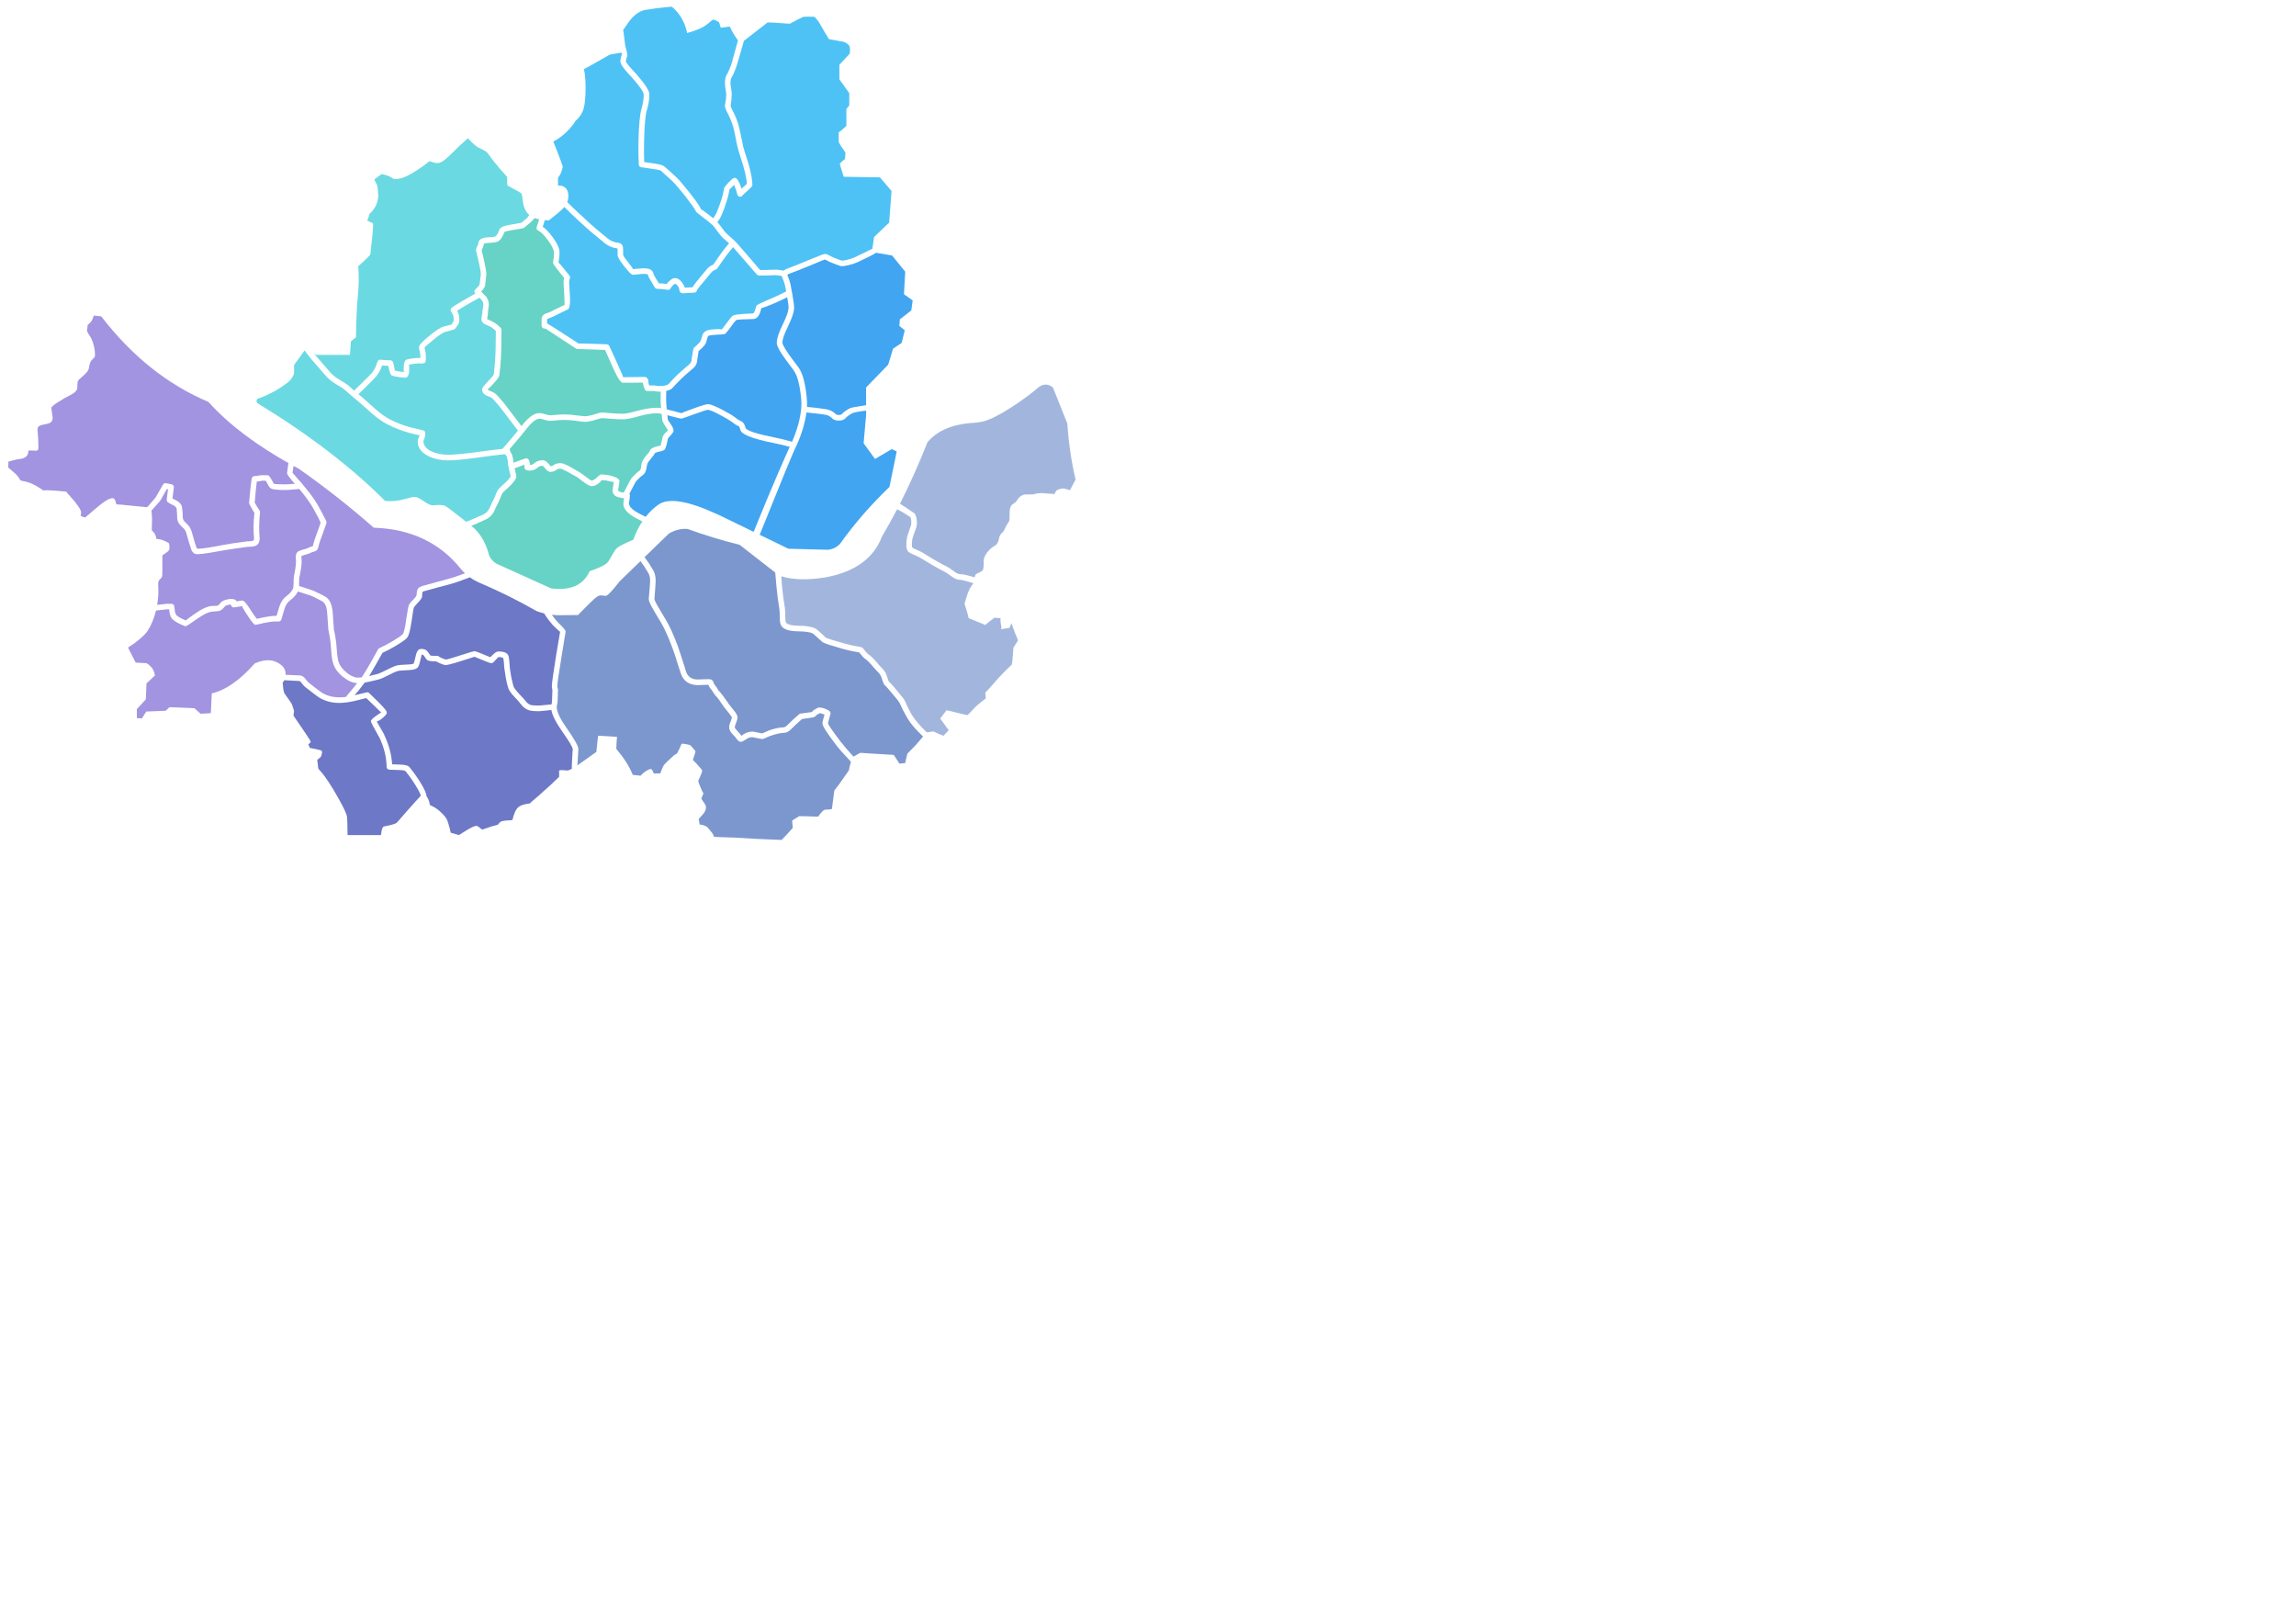 <?xml version="1.0" encoding="utf-8"?>
<!-- Generator: Adobe Illustrator 16.0.0, SVG Export Plug-In . SVG Version: 6.00 Build 0)  -->
<!DOCTYPE svg PUBLIC "-//W3C//DTD SVG 1.1//EN" "http://www.w3.org/Graphics/SVG/1.1/DTD/svg11.dtd">
<svg version="1.1" id="레이어_1" xmlns="http://www.w3.org/2000/svg" xmlns:xlink="http://www.w3.org/1999/xlink" x="0px"
	 y="0px" width="841.89px" height="595.28px" viewBox="0 0 841.89 595.28" enable-background="new 0 0 841.89 595.28"
	 xml:space="preserve">
<path id="Nowon" fill="#4EC2F5" d="M270.499,22.898c-0.729,2.415-1.474,4.239-2.231,5.476v-0.043
	c-0.28,0.505-0.42,1.18-0.42,2.021c0,0.646,0.083,1.377,0.252,2.191c0.14,0.926,0.21,1.559,0.21,1.895
	c0,1.293-0.141,2.768-0.421,4.424c0.056,0.254,0.295,0.801,0.715,1.643c0.815,1.489,1.49,3.074,2.023,4.762
	c0.336,1.15,0.674,2.569,1.011,4.252v0.045c0.365,1.908,0.645,3.258,0.842,4.043v0.043c0.225,0.898,0.885,3.02,1.979,6.359v0.043
	c0.928,3.314,1.405,5.883,1.433,7.709c0,0.254-0.098,0.492-0.294,0.717c-0.814,0.814-1.911,1.839-3.286,3.074
	c-0.058,0.084-0.112,0.17-0.169,0.255c-0.168,0.194-0.38,0.308-0.632,0.335s-0.478-0.027-0.673-0.168
	c-0.255-0.141-0.408-0.338-0.464-0.59c-0.28-1.152-0.604-2.162-0.969-3.033v-0.041c-0.085-0.197-0.169-0.379-0.254-0.549
	c-0.168,0.197-0.364,0.422-0.59,0.674c-0.646,0.619-0.995,0.941-1.053,0.969v0.043c-0.084,0.365-0.211,0.982-0.38,1.854
	c-0.252,1.01-0.422,1.656-0.504,1.938l0.042-0.211c-0.084,0.311-0.38,1.236-0.884,2.78v0.044c-0.703,1.936-1.308,3.341-1.813,4.211
	c-0.225,0.365-0.535,0.828-0.928,1.391c0.505,0.561,1.109,1.321,1.812,2.273c0.786,1.125,1.517,1.953,2.191,2.486
	c0.898,0.785,1.713,1.518,2.442,2.189l0.042,0.043c0.533,0.533,1.013,1.053,1.433,1.559c0.562,0.646,3.146,3.639,7.751,8.975
	c1.067,0.027,2.654,0,4.761-0.084c1.151-0.086,2.443,0.027,3.877,0.336c0.223-0.168,0.435-0.324,0.631-0.465
	c0.028-0.054,0.07-0.083,0.127-0.083c0.056-0.056,1.206-0.492,3.453-1.306c0.338-0.141,2.289-0.941,5.855-2.402
	c3.089-1.291,4.773-1.908,5.056-1.854c0.336-0.055,0.913,0.127,1.728,0.549v0.042c0.617,0.337,1.024,0.546,1.222,0.632
	c0.365,0.111,1.138,0.406,2.315,0.885c0.478,0.197,0.857,0.309,1.138,0.336c0.254,0,0.814-0.098,1.686-0.293
	c1.096-0.254,2.008-0.549,2.737-0.885c0.676-0.338,2.303-1.125,4.888-2.359c0.354-0.193,1.045-0.527,1.694-0.835l0.624-4.306
	l5.517-5.266l0.884-11.584l-4.253-5.013l-13.271-0.212c-0.196-0.617-0.379-1.18-0.548-1.686l-0.885-2.947
	c0-0.17,0.212-0.449,0.633-0.843c0.112-0.085,0.533-0.436,1.264-1.054c0.056-0.561,0.112-1.334,0.168-2.316l-1.601-2.359
	c-0.309-0.42-0.604-0.941-0.884-1.559V48.51c0.28-0.199,0.617-0.436,1.011-0.717c0.17-0.143,0.77-0.688,1.811-1.644v-6.192
	c0.422-0.506,0.773-0.928,1.054-1.264v-4.549l-3.623-5.056v-5.351c0.703-0.758,1.518-1.629,2.444-2.611
	c0.505-0.535,0.968-1.025,1.388-1.475h-0.04c0.28-1.714,0.084-2.838-0.59-3.371c-0.702-0.533-1.222-0.842-1.559-0.926
	c-0.899-0.168-1.882-0.352-2.949-0.547c-0.955-0.17-1.798-0.324-2.528-0.465c-1.123-1.797-2.034-3.342-2.737-4.633
	s-1.292-2.178-1.77-2.654c-0.449-0.506-0.703-0.801-0.759-0.885c-0.224-0.029-0.435-0.043-0.632-0.043
	c-1.235-0.027-2.4-0.014-3.496,0.043c-0.702,0.336-1.432,0.688-2.191,1.053c-1.065,0.588-1.979,1.081-2.736,1.475
	c-0.647-0.029-1.349-0.07-2.106-0.125c-2.697-0.225-4.605-0.338-5.729-0.338h-0.337l-8.683,6.748
	c-1.124,4.021-2.199,7.609-2.271,7.869V22.898z"/>
<path id="Yeongdeungpo" fill="#A294E0" d="M109.663,176.108c0.478,0.479,0.913,0.969,1.306,1.477
	c0.057,0.027,0.084,0.068,0.084,0.125c1.714,1.994,3.075,3.75,4.087,5.266c0.87,1.236,1.965,3.131,3.285,5.688
	c0.395,0.758,0.802,1.559,1.223,2.4c0.112,0.225,0.125,0.477,0.04,0.758c-0.28,0.814-0.728,2.094-1.348,3.836
	c-0.841,2.217-1.304,3.551-1.39,4v0.043c-0.253,1.32-0.633,2.078-1.137,2.275c-0.085,0.027-0.155,0.057-0.209,0.082
	c-0.761,0.227-1.672,0.578-2.74,1.053c-0.057,0.029-0.112,0.043-0.168,0.043c-1.067,0.281-1.756,0.504-2.064,0.674h-0.044
	c-0.083,0.143-0.097,0.451-0.04,0.928c0.141,1.096,0.04,2.57-0.295,4.424v0.041c-0.337,1.799-0.52,2.752-0.549,2.865
	c0,1.15-0.013,2.063-0.041,2.738c1.067,0.338,2.443,0.785,4.129,1.348c0.504,0.111,1.461,0.519,2.864,1.223
	c1.319,0.617,2.231,1.094,2.739,1.432c1.517,0.898,2.386,2.85,2.61,5.855c0.112,1.404,0.253,3.439,0.421,6.107
	c0.534,2.219,0.885,4.635,1.053,7.248c0.142,2.133,0.365,3.691,0.676,4.676c0.505,1.432,1.516,2.75,3.032,3.959
	c1.433,1.15,2.794,1.74,4.085,1.768c0.366,0,0.802-0.027,1.307-0.084c0.168-0.252,0.336-0.49,0.506-0.715
	c0.758-1.18,1.686-2.725,2.78-4.635c1.096-1.994,2.022-3.65,2.781-4.969c0.083-0.197,0.238-0.338,0.462-0.424
	c1.546-0.701,3.174-1.559,4.887-2.568c1.968-1.18,3.203-2.037,3.708-2.57c0.421-0.617,0.827-2.346,1.221-5.182v-0.041
	c0.506-3.398,0.843-5.227,1.011-5.478c0.309-0.562,0.941-1.319,1.896-2.274c0.478-0.506,0.771-0.885,0.884-1.137
	c0.056-1.152,0.183-1.896,0.38-2.232v0.041c0.197-0.729,1.208-1.293,3.032-1.686c0.143-0.027,1.363-0.363,3.665-1.01
	c2.36-0.674,3.962-1.109,4.803-1.307c0.973-0.225,3.57-1.109,5.904-1.99c-0.553-0.521-1.078-1.076-1.564-1.674
	c-7.723-9.578-18.353-14.59-31.892-15.039c-8.648-7.611-17.747-14.771-27.296-21.486l-0.043-0.041
	c-0.698-0.372-1.383-0.747-2.065-1.119l-0.377,2.51C107.402,173.526,108.202,174.452,109.663,176.108z"/>
<path id="Yangcheon" fill="#A294E0" d="M62.862,221.352c0.224,0,0.435,0.07,0.631,0.211c0.196,0.168,0.322,0.363,0.38,0.59
	c0.056,0.422,0.153,1.137,0.293,2.148v-0.043c0.142,0.619,0.324,1.068,0.548,1.349h0.043c0.561,0.532,1.685,1.151,3.37,1.853
	c0.198-0.225,1.235-0.996,3.117-2.316c2.696-1.911,4.858-2.906,6.487-2.99c1.094-0.057,1.77-0.084,2.021-0.084
	c0.337-0.17,0.688-0.492,1.054-0.969c0.281-0.479,0.912-0.871,1.895-1.18h0.043c0.73-0.227,1.334-0.338,1.813-0.338
	c0.701,0,1.193,0.07,1.474,0.211c0.225,0.057,0.407,0.182,0.547,0.379c0.058,0.084,0.101,0.182,0.128,0.295
	c0.083-0.028,0.182-0.043,0.294-0.043c0.955-0.168,1.558-0.252,1.812-0.252c0.479-0.168,1.474,0.928,2.99,3.285v0.043
	c0.927,1.432,1.715,2.557,2.36,3.369c0.447-0.111,0.968-0.223,1.559-0.336c2.331-0.506,4.114-0.758,5.349-0.758h0.338
	c0.197-0.646,0.45-1.49,0.759-2.527c0.59-2.191,1.558-3.764,2.906-4.719c1.292-0.982,2.106-1.967,2.442-2.949
	c0.029-0.084,0.043-0.17,0.043-0.254v-0.041c0.084-0.617,0.125-1.684,0.125-3.201c-0.026-0.143,0.155-1.221,0.55-3.242
	c0.281-1.631,0.364-2.922,0.253-3.877c-0.17-1.656,0.252-2.654,1.263-2.99h-0.043c0.394-0.197,1.208-0.449,2.444-0.76
	c1.012-0.449,1.881-0.801,2.611-1.053c0.028-0.139,0.084-0.42,0.169-0.842c0.083-0.507,0.575-1.967,1.476-4.383
	c0.531-1.432,0.926-2.541,1.179-3.326c-0.31-0.701-0.633-1.377-0.97-2.021c-1.291-2.472-2.345-4.297-3.158-5.477
	c-0.955-1.404-2.191-3.021-3.708-4.846c-2.694,0.252-4.311,0.38-4.844,0.38c-3.23,0-5.084-0.198-5.562-0.591
	c-0.365-0.195-0.73-0.659-1.095-1.389v-0.043c-0.31-0.563-0.577-1.025-0.8-1.391H96.14c-0.758,0.168-1.418,0.281-1.979,0.338
	c-0.226,1.629-0.478,4.197-0.759,7.709c0.056,0.055,0.336,0.533,0.843,1.432c0.309,0.561,0.618,1.039,0.927,1.432
	c0.141,0.197,0.196,0.436,0.168,0.717c-0.363,3.426-0.407,6.572-0.126,9.438v0.168c-0.058,1.402-0.59,2.287-1.601,2.654
	c-0.478,0.225-1.475,0.35-2.992,0.377c-0.926,0.141-2.345,0.338-4.253,0.59c-2.358,0.367-3.722,0.576-4.087,0.633
	c-2.191,0.395-3.876,0.688-5.056,0.885c-2.049,0.338-3.524,0.52-4.423,0.547c-1.517,0.168-2.47-0.615-2.865-2.357
	c-0.477-1.377-0.842-2.543-1.095-3.496c-0.337-1.406-0.646-2.346-0.926-2.824c0-0.027-0.016-0.041-0.044-0.041
	c-0.195-0.395-0.659-0.898-1.389-1.516c-0.899-0.816-1.405-1.756-1.518-2.824v-0.125c0-1.209-0.069-2.375-0.21-3.498
	c-0.112-0.448-0.449-0.828-1.012-1.136c-1.094-0.534-1.84-0.94-2.231-1.222c-0.141-0.141-0.24-0.281-0.295-0.423
	c-0.086-0.168-0.113-0.351-0.086-0.546c0.169-1.518,0.324-2.781,0.465-3.793c-0.112,0-0.239-0.014-0.379-0.043
	c0-0.027-0.015-0.027-0.043,0l-2.4,4.214c-0.028,0.028-0.057,0.071-0.086,0.126c-0.589,0.703-1.557,1.797-2.904,3.287h0.041
	c-0.026,0.025-0.144,0.094-0.303,0.178c0.143,1.291,0.219,2.393,0.219,3.275l-0.085,3.961c0,0.057,0.184,0.266,0.548,0.629
	c0.393,0.396,0.674,0.844,0.843,1.352c0.14,0.391,0.211,0.744,0.211,1.053c0.056,0.166,0.407,0.265,1.053,0.295
	c0.45,0.027,1.095,0.223,1.938,0.588c0.42,0.197,0.911,0.436,1.474,0.719c0.281,0.082,0.422,0.715,0.422,1.895
	c0,0.646-0.295,1.152-0.884,1.516c-0.676,0.449-1.251,0.855-1.729,1.223v5.813c0,0.926-0.015,1.46-0.043,1.601
	c-0.056,0.449-0.237,0.801-0.547,1.053c-0.254,0.197-0.478,0.449-0.674,0.758c-0.169,0.309-0.252,0.561-0.252,0.76
	c-0.028,0.391-0.016,1.234,0.041,2.527v1.769c-0.076,1.335-0.219,2.62-0.425,3.853c1.397-0.16,2.837-0.328,3.499-0.398H62.862z"/>
<path id="Gangseo" fill="#A294E0" d="M57.048,182.385l2.738-4.76c0.084-0.168,0.239-0.31,0.464-0.42
	c0.196-0.086,0.391-0.102,0.589-0.043c0.196,0.027,0.463,0.07,0.8,0.125c0.507,0.113,0.955,0.211,1.349,0.297
	c0.253,0.055,0.45,0.195,0.59,0.42c0.141,0.225,0.196,0.463,0.168,0.717c-0.139,0.927-0.308,2.273-0.505,4.043
	c0.337,0.197,0.813,0.436,1.434,0.717c0.026,0.027,0.055,0.042,0.083,0.042c1.265,0.729,1.938,1.614,2.021,2.653
	c0.169,1.209,0.253,2.445,0.253,3.707c0.057,0.563,0.338,1.068,0.842,1.517h-0.04c0.954,0.843,1.571,1.546,1.852,2.106
	c0.366,0.563,0.745,1.658,1.138,3.287c0.479,1.797,0.927,3.23,1.349,4.295l0.547,0.086c1.377,0,4.41-0.464,9.1-1.391
	c2.079-0.393,4.999-0.828,8.764-1.307c1.122-0.027,1.88-0.113,2.273-0.252c0.17-0.143,0.267-0.395,0.295-0.758
	c-0.281-2.893-0.237-6.039,0.128-9.438c-0.281-0.393-0.55-0.842-0.801-1.348v0.043c-0.844-1.432-1.224-2.248-1.139-2.443v-0.084
	c0.365-4.27,0.688-7.204,0.969-8.807c0.029-0.252,0.141-0.447,0.338-0.588c0.197-0.17,0.421-0.252,0.673-0.252
	c0.563,0,1.378-0.113,2.443-0.338h0.211h1.981c0.168,0,0.321,0.041,0.461,0.125c0.169,0.057,0.296,0.155,0.38,0.295
	c0.339,0.479,0.759,1.168,1.264,2.064c0.141,0.311,0.267,0.535,0.379,0.676c0.394,0.139,1.883,0.211,4.467,0.211
	c0.42,0,1.488-0.072,3.201-0.211c-2.022-2.248-2.977-3.611-2.864-4.088c0-0.055,0.014-0.098,0.042-0.125l0.462-3.371
	c0.302,0.164,0.615,0.329,0.923,0.492c-12.774-7.105-22.788-14.668-30.03-22.693c-0.057-0.084-0.113-0.152-0.168-0.209
	c-15.027-6.348-28.141-16.809-39.347-31.385l-2.739-0.293c-0.309,0.926-0.532,1.514-0.673,1.768
	c-0.281,0.479-0.814,1.054-1.601,1.727v0.295c-0.142,1.066-0.211,1.713-0.211,1.938c0,0.084,0.506,0.928,1.517,2.527
	c0.955,2.051,1.432,4.201,1.432,6.447c0,0.363-0.309,0.799-0.926,1.305c-0.703,0.59-1.152,1.701-1.348,3.328
	c-0.113,0.758-0.801,1.672-2.064,2.737c-1.294,1.097-1.967,1.784-2.021,2.065c-0.085,0.701-0.142,1.586-0.168,2.652
	c-0.227,0.845-1.069,1.629-2.528,2.361c-1.377,0.674-2.851,1.516-4.424,2.527c-1.713,1.096-2.569,1.824-2.569,2.189
	c0,0.227,0.084,0.829,0.253,1.811c0.168,0.956,0.253,1.572,0.253,1.855c0,0.814-0.31,1.402-0.929,1.77
	c-0.363,0.225-1.248,0.463-2.652,0.715c-1.404,0.225-2.063,0.844-1.981,1.854c0.086,1.013,0.17,2.064,0.254,3.159
	c0.056,1.067,0.084,2.22,0.084,3.454c0,0.76-0.309,1.109-0.928,1.055c-1.46-0.086-2.387-0.1-2.779-0.041
	c0.083,0.982-0.211,1.739-0.885,2.273c-0.533,0.449-1.265,0.716-2.19,0.8c-0.87,0.084-1.869,0.296-2.989,0.632
	C3.8,169.043,3.365,169.172,3,169.284c0.056,0.252,0.083,0.477,0.083,0.674c0,0.338-0.027,0.815-0.083,1.434
	c0,0.027,0.478,0.434,1.432,1.221c1.125,0.898,1.925,1.713,2.402,2.443c0.28,0.395,0.478,0.73,0.589,1.011
	c0.112,0.114,0.661,0.255,1.644,0.423c1.572,0.279,3.341,1.053,5.308,2.316c0.729,0.449,1.193,0.771,1.39,0.969
	c0.113,0.027,0.688,0.014,1.728-0.043c0.899,0,2.543,0.113,4.928,0.338c0.675,0.057,1.308,0.111,1.896,0.17
	c0.168,0.307,0.395,0.602,0.676,0.881c1.207,1.322,1.964,2.178,2.273,2.571c0.982,1.292,1.629,2.192,1.938,2.696
	c0.364,0.617,0.548,1.152,0.548,1.602l-0.169,1.053c0,0.113,0.254,0.252,0.759,0.42c0.45,0.17,0.744,0.254,0.884,0.254l4.719-4.002
	c2.416-2.049,4.199-3.074,5.351-3.074c0.449,0,0.786,0.322,1.012,0.967c0.111,0.338,0.195,0.676,0.252,1.013
	c0.083,0.226,0.281,0.335,0.59,0.335c0.701,0,1.333,0.043,1.896,0.129c0.206,0.023,3.165,0.313,8.86,0.861l0.364-0.314
	C55.53,184.168,56.457,183.088,57.048,182.385z"/>
<path id="Geumcheon" fill="#6D78C6" d="M148.629,282.645v0.041c-0.279-0.223-1.01-0.35-2.19-0.377h-0.041
	c-1.434-0.027-2.654-0.07-3.666-0.127c-0.281-0.027-0.504-0.141-0.673-0.338c-0.196-0.196-0.296-0.42-0.296-0.674
	c-0.027-3.537-0.94-7.203-2.737-10.996v0.086c-2.079-3.65-3.075-5.588-2.991-5.813c-0.169-0.365,0.604-1.139,2.317-2.316
	c0.843-0.59,1.319-0.914,1.433-0.971c-0.113-0.027-0.914-0.787-2.402-2.275c-1.18-1.152-2.204-2.133-3.074-2.947
	c-0.647,0.113-1.503,0.322-2.57,0.633c-1.517,0.391-2.906,0.688-4.17,0.883c-0.113,0.027-0.212,0.043-0.297,0.043
	c-1.039,0.141-1.994,0.211-2.863,0.211c-2.695,0-5.111-0.633-7.246-1.896h-0.042c-0.506-0.309-2.231-1.613-5.182-3.918
	c-0.393-0.309-0.94-0.926-1.643-1.854l-0.042-0.041c-0.169-0.226-0.378-0.338-0.633-0.338c-1.819-0.088-3.943-0.2-5.39-0.287
	c-0.153,0.322-0.349,0.631-0.591,0.918c0.057,0.338,0.097,0.731,0.126,1.18c0.111,1.463,0.323,2.416,0.631,2.867
	c0.142,0.25,0.913,1.346,2.316,3.285c0.227,0.337,0.465,0.912,0.718,1.727c0.252,0.757,0.379,1.235,0.379,1.432l-0.211,1.559
	c4.24,6.15,6.361,9.351,6.361,9.605c0,0.111-0.295,0.436-0.885,0.967l0.421,1.055c0.056,0.14,0.113,0.224,0.169,0.254
	c0.056,0.027,0.295,0.07,0.715,0.125c1.883,0.422,2.88,0.633,2.992,0.633c0.478,0.168,0.717,0.393,0.717,0.672
	c0,0.256-0.057,0.605-0.17,1.055c-0.139,0.533-0.294,0.855-0.463,0.969c-0.392,0.254-0.772,0.576-1.139,0.969
	c0.114,0.619,0.227,1.545,0.339,2.781c0,0.224,0.056,0.392,0.168,0.506c0.084,0.111,0.352,0.422,0.801,0.926
	c1.714,1.881,3.931,5.266,6.655,10.152c1.854,3.342,2.837,5.462,2.949,6.361c0.112,0.842,0.183,3.104,0.211,6.783h12.258
	c0.197-1.799,0.492-2.822,0.885-3.076c0.028-0.057,0.716-0.211,2.064-0.463c1.403-0.311,2.346-0.633,2.823-0.971l3.496-4
	c2.504-2.834,4.272-4.795,5.341-5.926c-0.231-0.842-0.857-2.08-1.888-3.723C151.326,286.17,150.063,284.387,148.629,282.645z"/>
<path id="Guro" fill="#A294E0" d="M109.704,247.596c0.844,0,1.574,0.395,2.192,1.18c0.56,0.758,0.996,1.264,1.306,1.516
	c2.863,2.248,4.521,3.496,4.97,3.75c1.827,1.068,3.903,1.6,6.235,1.6c0.73,0,1.531-0.041,2.4-0.125
	c0.507-0.563,1.419-1.656,2.739-3.285c0.505-0.646,0.982-1.236,1.433-1.77c-1.629-0.084-3.315-0.813-5.056-2.191h-0.043
	c-1.854-1.488-3.074-3.117-3.665-4.887c-0.393-1.123-0.66-2.865-0.8-5.223c-0.141-2.557-0.464-4.902-0.968-7.035
	c-0.028-0.055-0.044-0.113-0.044-0.168c-0.167-2.642-0.308-4.676-0.421-6.109c-0.14-2.162-0.688-3.596-1.644-4.295
	c-0.504-0.281-1.361-0.73-2.567-1.35c-1.236-0.617-2.08-0.984-2.529-1.094h-0.083c-1.603-0.535-2.907-0.955-3.918-1.266
	c-0.506,1.123-1.489,2.232-2.949,3.328c-1.011,0.758-1.728,1.967-2.148,3.623c-0.478,1.545-0.8,2.654-0.969,3.328
	c-0.084,0.225-0.226,0.408-0.421,0.547c-0.198,0.141-0.407,0.197-0.632,0.17h-1.055c-1.122,0-2.766,0.224-4.929,0.672v0.043
	c-0.813,0.17-1.516,0.324-2.105,0.465c-0.197,0.055-0.38,0.055-0.548,0c-0.196-0.084-0.351-0.199-0.462-0.338
	c-0.789-0.871-1.771-2.232-2.951-4.086c-0.896-1.434-1.318-2.219-1.263-2.359c-0.226,0-0.701,0.068-1.434,0.209h-0.041
	c-1.039,0.17-1.572,0.254-1.601,0.254c-0.28,0-0.519-0.096-0.716-0.295c-0.225-0.225-0.338-0.464-0.338-0.716v-0.042h-0.125
	c-0.337,0-0.744,0.07-1.224,0.21c-0.421,0.14-0.716,0.282-0.884,0.421h0.043c-0.702,0.928-1.419,1.504-2.147,1.729h-0.086
	c-0.197,0.057-0.997,0.127-2.401,0.211c-1.349,0.111-3.159,0.969-5.432,2.57c-2.783,1.965-4.229,2.891-4.341,2.778
	c-0.141,0-0.267-0.013-0.38-0.042c-2.191-0.898-3.651-1.713-4.382-2.443c-0.562-0.479-0.938-1.291-1.137-2.441
	c-0.028-0.029-0.028-0.043,0-0.043c-0.083-0.479-0.141-0.885-0.168-1.221h-0.675c-0.854,0.09-2.56,0.283-4.136,0.459
	c-0.69,2.883-1.765,5.455-3.236,7.711c-1.686,2.053-4.028,4.004-7.034,5.857l2.822,5.518l4.002,0.211
	c1.853,1.18,2.864,2.695,3.033,4.549l-3.075,2.865l-0.252,5.855l-3.286,3.581v3.286l1.853,0.125l1.601-2.527l7.119-0.295
	l1.392-1.305l9.141,0.377l2.274,2.023l3.75-0.211l0.336-7.246c5.141-1.207,10.391-4.871,15.756-10.994
	c4.156-1.854,7.582-1.488,10.278,1.096c0.774,0.88,1.116,1.912,1.035,3.087c1.376,0.06,3.338,0.136,4.904,0.198H109.704z"/>
<path id="Seongdong" fill="#41A5F1" d="M283.854,162.46c-7.864-1.573-11.992-3.188-12.384-4.845v-0.084
	c-0.142-0.451-0.255-0.773-0.34-0.969c-0.027-0.027-0.04-0.057-0.04-0.084c-0.058-0.113-0.14-0.197-0.253-0.254h-0.043
	c-0.589-0.197-1.573-0.828-2.947-1.895c-0.593-0.422-1.884-1.168-3.877-2.232c-2.275-1.209-3.735-1.828-4.381-1.854
	c-0.478,0.026-2.106,0.548-4.887,1.558c-3.175,1.15-4.788,1.715-4.845,1.686c-0.112,0.029-1.53-0.309-4.254-1.012
	c-0.31-0.084-0.605-0.168-0.886-0.252c0.028,0.449,0.069,0.927,0.126,1.432c0.056,0.339,0.365,0.871,0.927,1.602
	c0.844,1.15,1.236,2.051,1.18,2.695c0.112,0.227-0.28,0.828-1.18,1.813c-0.448,0.477-0.729,0.814-0.843,1.01
	c-0.028,0.17-0.168,0.787-0.421,1.854v0.043c-0.336,1.348-0.646,2.107-0.927,2.275c-0.141,0.168-0.926,0.42-2.358,0.758
	c-0.563,0.112-0.927,0.268-1.095,0.463h-0.043c-0.111,0.365-0.589,1.039-1.433,2.022c-0.673,0.757-1.108,1.403-1.306,1.938v-0.043
	c-0.083,0.254-0.211,0.885-0.38,1.895c-0.168,1.014-0.603,1.756-1.305,2.234c-0.421,0.28-0.913,0.701-1.475,1.264
	c-0.027,0-0.043,0.016-0.043,0.043c-0.561,0.533-0.955,0.982-1.179,1.348l-2.189,4.17c0.14,0.17,0.209,0.365,0.209,0.59
	c0,0.336-0.056,0.898-0.168,1.684c-0.14,0.592-0.209,1.012-0.209,1.266c0.11,1.209,1.375,2.443,3.79,3.705
	c0.386,0.201,1.369,0.7,2.354,1.193c1.399-1.777,2.98-3.293,4.765-4.521c3.65-2.525,10.757-1.359,21.315,3.498
	c0.617,0.279,1.25,0.576,1.896,0.885l11.619,5.648c6.69-16.559,11.621-27.676,13.233-31.178
	C287.279,163.189,285.37,162.741,283.854,162.46z"/>
<path id="Gwangjin" fill="#41A5F1" d="M309.974,153.36c-0.535,0.564-1.322,0.844-2.36,0.844c-1.151,0-1.994-0.295-2.527-0.885
	c-0.507-0.506-1.151-0.898-1.939-1.18h-0.041c-0.337-0.113-1.812-0.309-4.424-0.59c-1.123-0.113-2.119-0.225-2.99-0.338
	c-0.478,3.764-1.714,7.877-3.707,12.345l-0.042,0.042c0,0.027-0.014,0.055-0.042,0.084c-0.991,1.841-5.709,13.416-13.341,32.379
	l10.518,5.113l14.408,0.379c1.712-0.113,3.229-0.843,4.548-2.191c5.225-7.33,11.262-14.279,18.115-20.852l2.653-13.017l-1.812-0.845
	l-6.15,3.624l-4.17-5.771l0.928-10.574l-0.006-1.396c-3.169,0.395-4.633,0.721-5.091,0.977
	C311.488,152.042,310.646,152.659,309.974,153.36z"/>
<path id="Mapo" fill="#6AD9E2" d="M141.215,183.649c0.506,0.057,1.138,0.084,1.896,0.084c1.712,0,3.468-0.252,5.266-0.758
	c1.826-0.533,3.034-0.801,3.622-0.801c0.787,0,1.911,0.52,3.371,1.559c1.432,1.011,2.512,1.518,3.244,1.518l2.484-0.127
	c0.871,0,1.572,0.111,2.106,0.337c0.547,0.237,3.125,2.183,7.715,5.821c0.631-0.234,1.192-0.443,1.384-0.512h-0.042
	c0.702-0.254,2.4-0.998,5.098-2.232c0.842-0.396,1.529-1.098,2.064-2.109c0-0.027,0.014-0.041,0.042-0.041
	c0.617-1.461,1.096-2.471,1.433-3.033c0.195-0.365,0.548-1.193,1.054-2.484c0.364-1.041,0.954-1.855,1.769-2.443h-0.043
	c0.787-0.703,1.56-1.418,2.317-2.148c0.758-0.844,1.18-1.404,1.265-1.686c0-0.17-0.169-0.844-0.507-2.021
	c-0.084-0.423-0.167-0.803-0.252-1.139v-0.125c-0.196-0.844-0.294-1.559-0.294-2.148c0-0.309-0.128-0.912-0.381-1.813
	c-0.111-0.197-0.309-0.463-0.589-0.799h-0.379h-0.085c-2.5,0.252-5.939,0.688-10.32,1.303c-4.522,0.621-7.919,0.928-10.194,0.928
	c-2.584,0-4.916-0.49-6.994-1.475c-2.779-1.348-4.142-3.201-4.086-5.56c0-0.476,0.168-1.024,0.505-1.642
	c0.059-0.142,0.113-0.311,0.17-0.508c-2.162-0.475-3.47-0.785-3.919-0.926h0.043c-2.864-0.814-5.49-1.84-7.878-3.074
	c-1.909-0.982-3.861-2.359-5.855-4.129c-3.369-3.006-5.097-4.535-5.181-4.592c-0.675-0.563-1.278-1.055-1.812-1.475l-0.043-0.043
	c-1.291-1.096-2.289-1.965-2.991-2.609c-0.252-0.256-1.25-0.887-2.991-1.898h0.043c-1.741-1.01-3.131-2.176-4.17-3.494
	c-1.967-2.25-3.455-3.959-4.467-5.141c-0.959-1.104-2.132-2.59-2.962-3.74c-0.468,0.646-1.039,1.445-1.713,2.391
	c-0.843,1.152-1.56,2.15-2.148,2.992c0.027,0.422,0.043,0.928,0.043,1.516c0,0.422-0.016,0.971-0.043,1.645
	c-0.422,1.15-1.053,2.107-1.896,2.865c-0.253,0.195-0.52,0.406-0.801,0.631c-1.152,0.898-2.457,1.77-3.916,2.611
	c-1.488,0.815-2.852,1.504-4.088,2.064c-1.039,0.451-1.952,0.787-2.737,1.012c-0.395,0.561-0.395,1.094,0,1.6
	C113.048,159.147,128.663,171.094,141.215,183.649z"/>
<path id="Dongjak" fill="#6D78C6" d="M160.341,215.411c-2.358,0.676-3.622,1.027-3.792,1.055c-0.898,0.197-1.433,0.379-1.6,0.549
	c-0.113,0.223-0.169,0.742-0.169,1.557v0.168c-0.085,0.508-0.591,1.236-1.517,2.191c-0.786,0.787-1.292,1.393-1.518,1.813
	c-0.112,0.223-0.378,1.824-0.8,4.803c-0.477,3.426-1.024,5.488-1.644,6.191v0.043c-0.532,0.645-1.951,1.656-4.254,3.033
	c-1.657,0.982-3.258,1.824-4.803,2.527c-0.73,1.264-1.6,2.809-2.611,4.633c-0.871,1.518-1.63,2.809-2.275,3.877
	c0.927-0.225,1.995-0.493,3.203-0.801l-0.044,0.041c0.563-0.195,1.713-0.73,3.456-1.6c1.824-0.927,3.13-1.461,3.916-1.6
	c0.31-0.086,1.672-0.184,4.087-0.297c0.898-0.029,1.461-0.141,1.686-0.336l0.04-0.043c0.143-0.281,0.38-1.18,0.717-2.697
	c0.395-1.881,1.125-2.752,2.191-2.611c1.011,0,1.769,0.366,2.275,1.096c0,0.027,0.014,0.043,0.042,0.043
	c0.506,0.701,0.77,1.08,0.801,1.137c0.028,0.057,0.056,0.098,0.083,0.127c0.226,0.084,0.745,0.127,1.559,0.127
	c0.366,0,0.716,0.012,1.055,0.041c0.14,0,0.28,0.041,0.421,0.127c0.112,0.057,0.21,0.141,0.295,0.252
	c0.112,0.057,0.421,0.195,0.925,0.422h-0.041c0.618,0.281,1.123,0.449,1.517,0.504c0.336,0,2.009-0.475,5.014-1.432h-0.042
	c3.453-1.123,5.279-1.656,5.477-1.6c0.224-0.057,1.375,0.352,3.453,1.221c1.152,0.506,1.952,0.828,2.401,0.969
	c0.197-0.195,0.407-0.422,0.633-0.674c1.011-1.039,1.783-1.516,2.316-1.431c2.219,0,3.453,0.616,3.707,1.853
	c0.168,0.563,0.322,2.023,0.463,4.381c0.309,2.107,0.548,3.512,0.717,4.213h0.041c0.253,1.404,0.534,2.373,0.843,2.906
	c0.421,0.646,1.025,1.389,1.812,2.232c1.039,1.068,1.784,1.883,2.232,2.443c0.59,0.76,1.181,1.266,1.77,1.518
	c0.59,0.195,1.643,0.295,3.159,0.295c2.19-0.197,3.751-0.336,4.676-0.422c0.028-0.141,0.058-0.281,0.085-0.422
	c0.083-0.365,0.126-0.787,0.126-1.262l0.126-3.625c-0.169-0.674-0.237-1.121-0.209-1.348c0-1.039,0.505-4.689,1.516-10.951v-0.043
	c1.011-5.871,1.517-8.861,1.517-8.975c-0.14-0.055-0.8-0.645-1.979-1.77c-1.21-1.121-2.786-3.229-3.886-4.986
	c-0.913-0.223-1.821-0.492-2.729-0.824c-6.543-3.764-13.494-7.221-20.854-10.363c-1.314-0.555-2.519-1.24-3.626-2.033
	c-2.803,1.102-6.01,2.213-7.241,2.495C164.216,214.344,162.644,214.766,160.341,215.411z"/>
<path id="Jungnang" fill="#41A5F1" d="M314.186,96.237c-0.844,0.367-1.909,0.703-3.202,1.012
	c-1.068,0.225-1.77,0.337-2.107,0.337c-0.478,0.028-1.109-0.142-1.896-0.505v0.043c-1.095-0.479-1.825-0.76-2.19-0.844v-0.043
	c-0.28-0.056-0.814-0.309-1.6-0.758h0.041c-0.364-0.197-0.619-0.309-0.758-0.338c-0.224,0.029-1.643,0.605-4.256,1.729
	c-3.595,1.459-5.574,2.26-5.938,2.4c-2.021,0.76-3.104,1.166-3.245,1.223c-0.11,0.084-0.223,0.184-0.336,0.295
	c0.562,1.319,0.928,2.373,1.096,3.16c0.224,1.178,0.421,2.246,0.589,3.201c0.028,0.055,0.044,0.111,0.044,0.168
	c0.504,2.752,0.758,4.578,0.758,5.477c0.027,1.404-0.718,3.693-2.233,6.867c-1.377,2.752-2.064,4.744-2.064,5.982
	c0.056,0.561,0.591,1.613,1.6,3.158c0.731,1.123,2.108,3.02,4.13,5.688c1.545,1.938,2.598,5.574,3.159,10.91
	c0.141,1.207,0.183,2.471,0.128,3.791c0.869,0.086,1.88,0.182,3.031,0.295c2.838,0.338,4.466,0.59,4.888,0.759
	c1.095,0.364,1.993,0.913,2.695,1.642c0.252,0.17,0.618,0.254,1.096,0.254c0.393,0,0.702-0.07,0.927-0.211
	c0.785-0.814,1.77-1.545,2.948-2.189c0.5-0.297,2.873-0.727,6.094-1.193l-0.027-6.475l8.13-8.383l1.771-5.855l3.159-2.107
	l1.136-4.633l-1.978-1.602l0.167-2.4l4.213-3.287l0.504-3.664l-3.2-2.275l0.465-8.254l-4.804-5.941l-5.861-1
	c-0.873,0.523-1.48,0.848-2.184,1.211C316.516,95.086,314.887,95.874,314.186,96.237z"/>
<path id="Yongsan" fill="#66D3C6" d="M228.584,184.577c0-0.311,0.07-0.844,0.211-1.602v-0.336
	c-0.505-0.029-0.94-0.086-1.306-0.17h-0.042c-0.056-0.027-0.111-0.041-0.168-0.041c-0.027-0.028-0.058-0.043-0.086-0.043
	c-1.769-0.336-2.625-1.266-2.568-2.779v-0.168l0.464-2.824c-0.113,0.111-0.449,0.1-1.013-0.041
	c-1.149-0.365-2.358-0.549-3.623-0.549c0.085,0.111-0.085,0.379-0.504,0.801l-0.043,0.043c-1.095,0.955-2.078,1.404-2.948,1.348
	c-0.506,0.084-1.518-0.436-3.033-1.559h-0.042c-1.375-1.039-2.078-1.586-2.106-1.643c-0.056-0.029-0.112-0.057-0.168-0.086
	c-1.769-1.01-3.049-1.727-3.834-2.148c-1.152-0.617-1.952-0.939-2.401-0.967c-0.478,0-0.884,0.125-1.223,0.377h-0.04
	c-0.703,0.535-1.418,0.803-2.15,0.803c-0.701,0.084-1.46-0.422-2.273-1.518c-0.31-0.42-0.589-0.661-0.842-0.717
	c-0.647,0-1.194,0.211-1.644,0.633c-0.87,0.757-1.854,1.137-2.95,1.137c-1.432,0-2.091-0.533-1.979-1.6v-0.59
	c-0.759,0.281-1.967,0.744-3.623,1.389c0.028,0.086,0.069,0.197,0.126,0.338c0.366,1.461,0.548,2.303,0.548,2.527
	c0.057,0.646-0.562,1.672-1.854,3.076l-0.042,0.041c-0.759,0.787-1.572,1.545-2.442,2.275v0.041c-0.507,0.365-0.886,0.9-1.14,1.602
	c-0.589,1.461-0.982,2.373-1.179,2.738c-0.309,0.532-0.773,1.488-1.39,2.863v0.085c-0.787,1.489-1.798,2.515-3.033,3.075
	c-2.809,1.293-4.563,2.064-5.265,2.316c-0.015,0.006-0.086,0.035-0.177,0.072c0.266,0.211,0.53,0.424,0.808,0.645
	c2.78,2.555,4.704,5.996,5.771,10.32c0.646,1.32,1.56,2.303,2.738,2.951l19.927,9.014c7.133,0.928,11.851-1.166,14.154-6.276
	c1.403-0.505,2.471-0.915,3.2-1.222c1.854-0.787,3.034-1.516,3.539-2.191c0.337-0.449,1.053-1.656,2.149-3.623
	c0.336-0.617,0.758-1.137,1.264-1.559c0.841-0.701,2.793-1.686,5.855-2.947c0.908-2.533,2.026-4.766,3.33-6.732
	c-0.885-0.443-1.743-0.887-2.066-1.063C230.101,188.327,228.474,186.487,228.584,184.577z"/>
<path id="Eunpyeong" fill="#6AD9E2" d="M120.7,136.047l0.041,0.043c0.871,1.121,2.051,2.12,3.539,2.99
	c1.938,1.151,3.049,1.867,3.329,2.148c0.562,0.506,1.306,1.166,2.231,1.979c0.563-0.56,1.223-1.207,1.98-1.938
	c2.809-2.725,4.367-4.283,4.676-4.676c0.562-0.814,0.998-1.586,1.307-2.316c0.168-0.365,0.38-0.926,0.632-1.686
	c0.056-0.252,0.196-0.449,0.42-0.588c0.198-0.113,0.421-0.156,0.674-0.129c1.209,0.141,2.401,0.211,3.582,0.211
	c0.224,0,0.42,0.057,0.589,0.17c0.169,0.111,0.295,0.267,0.379,0.463c0.113,0.225,0.295,0.969,0.548,2.232
	c0.141,0.506,0.141,0.785,0,0.842h0.043c0.281,0.141,0.897,0.281,1.854,0.422c0.893,0.113,1.512,0.168,1.854,0.168
	c-0.253-0.006-0.379-0.398-0.379-1.178c0.028-2.248,0.505-3.398,1.432-3.455c1.572-0.395,3.146-0.563,4.719-0.506v-0.381
	c0-0.615-0.07-1.221-0.211-1.811c-0.195-0.813-0.295-1.375-0.295-1.685c-0.112-0.702,1.164-2.134,3.833-4.296
	c2.416-1.967,4.114-3.061,5.099-3.285l0.041-0.043c0.084-0.027,0.772-0.211,2.064-0.549h-0.042c0.394-0.084,0.646-0.111,0.758-0.084
	c0.506-0.645,0.827-1.137,0.97-1.475v-0.041v-0.676c0-0.447-0.056-0.869-0.17-1.262v0.043c-0.168-0.451-0.434-0.957-0.8-1.518
	c-0.169-0.253-0.225-0.506-0.169-0.76c0.057-0.252,0.196-0.463,0.423-0.631c1.348-0.984,4.241-2.711,8.677-5.182
	c-0.028-0.027-0.056-0.056-0.084-0.084c-0.197-0.195-0.295-0.436-0.295-0.717c0.027-0.279,0.155-0.52,0.379-0.715
	c0.395-0.365,0.716-0.689,0.968-0.971c0.311-0.365,0.492-0.631,0.549-0.801v0.084c0.311-2.302,0.464-3.552,0.464-3.748
	c0-0.926-0.28-2.57-0.845-4.928c-0.616-2.613-0.925-3.947-0.925-4.002c-0.028-0.227,0.125-0.717,0.464-1.475l0.041-0.043
	c0.168-0.42,0.282-0.701,0.337-0.842c0.028-1.041,0.604-1.727,1.728-2.064c0.392-0.17,0.996-0.268,1.812-0.295
	c1.432-0.057,2.304-0.141,2.612-0.252c0.561-0.338,1.053-1.111,1.475-2.318c0.197-0.926,1.433-1.586,3.706-1.98
	c0.955-0.168,2.431-0.42,4.424-0.758c0.141-0.084,0.352-0.238,0.631-0.463c0.62-0.619,1.067-1.012,1.349-1.18v0.043
	c0.174-0.14,0.571-0.748,0.963-1.32c-0.081-0.066-0.17-0.127-0.246-0.197c-1.153-1.037-1.868-2.709-2.148-5.014
	c-0.196-1.516-0.324-2.329-0.379-2.443c-0.143-0.252-0.829-0.715-2.063-1.389c-2.052-1.123-3.091-1.685-3.118-1.685
	c-0.112-0.142-0.169-0.999-0.169-2.569v-0.633c-0.562-0.59-1.319-1.432-2.275-2.527c-1.908-2.191-3.369-4.045-4.38-5.561
	c-0.394-0.563-0.829-1.012-1.308-1.348c-0.393-0.254-1.192-0.66-2.399-1.223c-0.647-0.281-1.503-0.955-2.57-2.021
	c-0.702-0.703-1.194-1.193-1.475-1.475c-1.853,1.6-4.155,3.777-6.908,6.529c-1.741,1.713-3.16,2.568-4.255,2.568
	c-0.562,0-1.152-0.111-1.769-0.336c-0.619-0.223-1.013-0.338-1.18-0.338c-1.32,1.096-2.808,2.178-4.467,3.246
	c-3.341,2.189-5.925,3.285-7.75,3.285c-0.563,0-0.955-0.072-1.18-0.211c-0.254-0.225-0.547-0.421-0.886-0.59
	c-0.645-0.365-1.713-0.717-3.201-1.055c-0.814,0.619-1.615,1.209-2.399,1.771c-0.113,0.084-0.212,0.182-0.297,0.295
	c0.226,0.532,0.549,1.191,0.969,1.979c0.198,0.395,0.352,1.629,0.464,3.707c0,2.105-0.716,4.045-2.148,5.814
	c-0.393,0.448-0.786,0.855-1.18,1.221c-0.14,1.066-0.393,1.77-0.759,2.107c0.394,0.393,0.927,0.688,1.602,0.883
	c0.421,0.113,0.633,0.422,0.633,0.928c0,1.125-0.352,4.719-1.054,10.785c0,0.168-0.87,1.066-2.611,2.695
	c-0.591,0.563-1.194,1.096-1.813,1.601c0.028,0.421,0.057,0.911,0.086,1.476c0.167,2.695,0.112,5.574-0.171,8.635
	c-0.308,3.061-0.519,6.432-0.631,10.111c-0.084,2.836-0.126,4.803-0.126,5.896c-0.252,0.197-0.548,0.422-0.884,0.674
	c-0.338,0.281-0.661,0.547-0.969,0.801l-0.17,2.441c-0.057,0.928-0.112,1.758-0.17,2.487h-12.426
	c-0.233-0.116-0.468-0.265-0.702-0.401c0.23,0.367,0.611,0.719,0.997,1.158C117.204,132.043,118.707,133.773,120.7,136.047z"/>
<path id="Seongbuk" fill="#4EC2F5" d="M199.012,83.137c1.039,0.672,2.247,1.938,3.623,3.791c1.771,2.416,2.612,4.311,2.528,5.688
	c0,0.842-0.058,1.628-0.17,2.357c-0.112,0.59-0.168,1.039-0.168,1.348c0.112,0,0.745,0.703,1.896,2.107l2.105,2.652
	c0.142,0.199,0.211,0.408,0.211,0.633c0.027,0.113-0.057,0.408-0.252,0.885c-0.058,0.227-0.085,0.576-0.085,1.055
	c0,0.363,0.056,1.318,0.168,2.865c0.112,1.6,0.169,2.779,0.169,3.539c0,2.049-0.31,3.199-0.928,3.451h-0.041
	c-0.337,0.197-1.587,0.801-3.749,1.813c-1.068,0.618-2.232,1.123-3.496,1.516c-0.197,0.17-0.267,0.492-0.211,0.971v0.125v0.632
	c0.758,0.394,4.605,2.851,11.541,7.372c1.742,0,3.624,0.043,5.646,0.128c3.004,0.112,4.563,0.167,4.676,0.167
	c0.196,0,0.38,0.057,0.548,0.169s0.295,0.253,0.379,0.421c0.898,1.883,2.135,4.592,3.706,8.131c0.928,2.049,1.391,3.16,1.391,3.328
	c1.91,0,4.55-0.027,7.92-0.084c0.225,0,0.437,0.068,0.633,0.209c0.505,0.311,0.729,0.859,0.674,1.643
	c0.026,0.256,0.141,0.676,0.337,1.266h1.685h0.211c0.7,0.141,1.293,0.21,1.769,0.21c0.506,0,0.969-0.013,1.39-0.042
	c0.058-0.027,0.127-0.043,0.211-0.043c0.76-0.111,1.362-0.322,1.812-0.631c0-0.029,0.016-0.043,0.043-0.043
	c0.982-1.094,1.965-2.135,2.949-3.116c0.392-0.421,2.008-1.854,4.844-4.296c0.449-0.449,0.673-1.082,0.673-1.896v-0.043
	c0.03-0.309,0.227-1.475,0.591-3.496c0.057-0.252,0.184-0.449,0.38-0.59c1.32-1.068,2.105-1.91,2.358-2.527
	c0.309-1.067,0.477-1.602,0.506-1.602c0-0.168,0.028-0.309,0.084-0.42c0.421-0.898,1.081-1.477,1.98-1.729
	c0.561-0.197,1.699-0.322,3.411-0.379c1.04-0.027,1.587,0.029,1.644,0.17c0.338-0.365,0.927-1.123,1.769-2.276
	c0.898-1.291,1.601-2.161,2.106-2.61h-0.042c0.337-0.563,2.865-0.9,7.583-1.013c0.252-0.084,0.477-0.337,0.674-0.757
	c0.309-1.066,0.52-1.727,0.632-1.98v-0.043c-0.028-0.281,1.938-1.248,5.897-2.906c1.769-0.758,3.454-1.559,5.056-2.402
	c-0.168-0.756-0.338-1.584-0.506-2.483c-0.168-0.759-0.561-1.825-1.18-3.202c-1.094-0.226-2.092-0.31-2.99-0.252h-0.043
	c-2.499,0.111-4.296,0.139-5.391,0.084c-0.281-0.029-0.507-0.154-0.676-0.379c-4.829-5.533-7.525-8.637-8.087-9.311
	c-0.169-0.224-0.366-0.449-0.59-0.674c-0.731,0.814-1.432,1.671-2.108,2.57c-1.431,1.936-2.667,3.678-3.706,5.223
	c-0.141,0.168-0.308,0.295-0.505,0.379c-0.589,0.197-1.081,0.49-1.475,0.885l-0.043,0.043c-0.14,0.111-0.842,0.954-2.106,2.527
	c-2.077,2.443-3.173,3.791-3.285,4.044c-0.027,0.253-0.126,0.478-0.295,0.675c-0.169,0.168-0.379,0.266-0.633,0.293
	c-2.301,0.17-3.705,0.254-4.212,0.254c-0.392,0-0.673-0.084-0.842-0.254c-0.057-0.027-0.099-0.07-0.125-0.125l-0.044-0.043
	c-0.225-0.197-0.337-0.436-0.337-0.717c0-0.504-0.211-1.037-0.632-1.6c-0.336-0.449-0.673-0.703-1.01-0.76
	c-0.113,0.057-0.311,0.211-0.591,0.465c-0.421,0.365-0.729,0.744-0.927,1.139c-0.113,0.224-0.253,0.393-0.421,0.504
	c-0.196,0.111-0.422,0.154-0.675,0.127c-1.067-0.168-1.643-0.254-1.728-0.254h-0.082c-0.956-0.084-1.644-0.125-2.066-0.125
	c-0.169,0-0.337-0.043-0.505-0.127c-0.141-0.084-0.266-0.209-0.379-0.379c-1.376-2.303-2.105-3.553-2.19-3.748
	c-0.027-0.059-0.056-0.115-0.085-0.17c-0.083-0.393-0.168-0.66-0.252-0.801l-0.042-0.041c-0.252-0.141-0.829-0.211-1.728-0.211
	c-0.225,0-0.828,0.057-1.812,0.168c-1.123,0.112-1.74,0.168-1.854,0.168c-0.394,0.17-1.46-0.855-3.2-3.076
	c-1.715-2.162-2.529-3.551-2.444-4.17c0-1.178-0.016-1.979-0.042-2.4c-1.77-0.197-3.412-0.898-4.931-2.104V88.95
	c-3.565-2.864-6.304-5.209-8.213-7.035h-0.042c-1.91-1.74-3.37-3.104-4.382-4.086v-0.043c-0.738-0.709-1.389-1.352-1.941-1.9
	c-0.504,0.602-1.167,1.248-2.018,1.943c-1.432,1.207-2.669,2.205-3.708,2.99c-0.532-0.016-1.033-0.057-1.519-0.104
	c-0.015,0.207-0.028,0.387-0.039,0.441C199.419,81.776,199.208,82.434,199.012,83.137z"/>
<path id="Dongdaemun" fill="#41A5F1" d="M244.508,150.075c0.478,0.113,1.024,0.252,1.643,0.422
	c2.389,0.617,3.624,0.939,3.708,0.969c0-0.057,1.376-0.59,4.129-1.602c3.173-1.15,5.039-1.713,5.603-1.684
	c0.842-0.029,2.625,0.674,5.351,2.105c2.162,1.15,3.551,1.953,4.169,2.4v0.043c1.097,0.871,1.896,1.391,2.401,1.559h-0.04
	c0.7,0.254,1.192,0.717,1.473,1.391v-0.043c0.112,0.254,0.268,0.689,0.464,1.305c0.505,0.984,4.114,2.148,10.826,3.498
	c1.629,0.309,3.693,0.814,6.193,1.518c1.88-4.355,2.99-8.344,3.326-11.965c0.141-1.545,0.127-3.006-0.042-4.381
	c-0.505-4.832-1.418-8.131-2.737-9.9c-2.05-2.725-3.454-4.646-4.213-5.771c-1.349-2.051-1.993-3.482-1.938-4.295
	c-0.028-1.434,0.73-3.723,2.275-6.867c1.349-2.781,2.036-4.775,2.064-5.982c0-0.674-0.168-1.951-0.505-3.832
	c-1.489,0.756-3.035,1.486-4.635,2.188c-3.089,1.291-4.691,1.882-4.803,1.771c-0.085,0.252-0.28,0.883-0.589,1.895
	c0,0.029-0.016,0.07-0.043,0.126c-0.617,1.376-1.461,2.052-2.529,2.022c-3.789,0.084-5.84,0.209-6.148,0.379v0.043
	c-0.448,0.422-1.082,1.221-1.895,2.402c-0.929,1.262-1.589,2.092-1.98,2.485c-0.057,0.224-1.054,0.364-2.992,0.419
	c-1.46,0.086-2.428,0.184-2.906,0.297c-0.337,0.084-0.562,0.295-0.673,0.631c-0.113,0.336-0.28,0.926-0.507,1.768
	c-0.224,0.871-1.151,1.969-2.779,3.287c-0.281,1.658-0.436,2.611-0.464,2.865c-0.028,1.432-0.493,2.541-1.391,3.329
	c-2.779,2.386-4.353,3.774-4.718,4.169v0.043c-1.012,0.982-2.036,2.049-3.074,3.201c-0.029,0.055-0.057,0.098-0.085,0.125
	c-0.562,0.422-1.278,0.732-2.149,0.929c-0.027,0.843-0.041,1.784-0.041,2.821c0,1.066,0.07,2.332,0.209,3.793
	C244.465,150.004,244.479,150.047,244.508,150.075z"/>
<path id="Gangnam" fill="#7C97CE" d="M336.469,268.028c-1.882-1.938-3.272-3.764-4.169-5.477
	c-0.927-1.656-1.532-2.822-1.813-3.498v-0.041c-0.253-0.59-0.463-1.023-0.632-1.305l0.042,0.041
	c-0.196-0.308-0.437-0.66-0.716-1.053c-0.365-0.449-1.153-1.391-2.359-2.822c-1.15-1.377-1.811-2.135-1.98-2.275l-0.041-0.043
	c-0.366-0.252-0.647-0.604-0.843-1.051c-0.113-0.311-0.421-1.18-0.926-2.613v0.043c-0.142-0.365-0.436-0.814-0.887-1.348v0.041
	c-0.168-0.195-0.632-0.688-1.389-1.475c-0.056-0.027-0.085-0.057-0.085-0.084c-1.46-1.77-2.599-2.949-3.412-3.539v0.043
	c-0.479-0.309-1.208-1.096-2.19-2.359c-0.365-0.111-0.941-0.225-1.728-0.336c-1.207-0.197-2.725-0.549-4.548-1.053
	c-1.799-0.535-3.385-1.012-4.761-1.434c-1.63-0.534-2.571-0.969-2.823-1.305h0.042c-0.226-0.227-0.604-0.564-1.138-1.012
	c-0.589-0.533-1.18-1.068-1.769-1.602c-0.421-0.365-1.151-0.617-2.19-0.758c-0.928-0.17-1.994-0.252-3.202-0.252
	c-4.015-0.027-6.263-0.914-6.74-2.654c-0.195-0.506-0.295-1.391-0.295-2.654c0-1.207-0.043-2.135-0.127-2.779
	c-0.421-2.473-0.785-5.295-1.094-8.469v-0.043c-0.14-1.594-0.291-3.334-0.438-4.961l-13.043-10.16
	c-6.374-1.574-12.735-3.512-19.082-5.814c-2.275-0.197-4.55,0.352-6.826,1.643l-8.972,8.701c0.552,0.762,1.25,1.736,1.684,2.336
	c0.028,0.029,0.058,0.07,0.086,0.127c0.336,0.645,0.828,1.446,1.475,2.4c0,0.057,0.014,0.1,0.04,0.127
	c0.535,1.039,0.801,2.261,0.801,3.664c0,0.646-0.153,2.893-0.462,6.742c0.056,0.363,0.364,1.051,0.926,2.063
	c0.479,0.873,1.518,2.626,3.119,5.268c1.432,2.328,2.905,5.531,4.422,9.604c0.646,1.826,1.405,4.113,2.274,6.865
	c0.338,1.097,0.633,2.051,0.885,2.865c0.675,1.797,2.036,2.727,4.086,2.779l4.172-0.125c1.011,0,1.615,0.422,1.811,1.264
	c0.141,0.449,0.379,0.856,0.717,1.221l0.041,0.043c0.142,0.141,0.394,0.52,0.76,1.139c0.279,0.449,0.575,0.842,0.885,1.178h0.041
	c0.563,0.646,1.222,1.531,1.979,2.654h0.043c0.676,1.096,1.629,2.373,2.865,3.834c1.011,1.18,1.487,2.094,1.433,2.738
	c0.027,0.365-0.155,1.053-0.548,2.063c-0.28,0.646-0.436,1.139-0.463,1.477c0.083,0.364,0.378,0.799,0.884,1.305
	c0.45,0.42,0.954,1.012,1.518,1.77v0.043c0.027,0.027,0.041,0.055,0.041,0.084c0.112-0.113,0.366-0.311,0.759-0.59
	c0.983-0.674,2.121-1.012,3.412-1.012c0.084,0,0.154,0.015,0.21,0.043l3.245,0.631l2.232-0.969l0.041-0.043
	c2.162-0.783,4.059-1.193,5.688-1.221c0.337-0.057,0.716-0.281,1.138-0.674c1.487-1.516,2.977-2.893,4.466-4.127
	c0.168-0.17,0.379-0.254,0.632-0.254h0.041c0.028-0.027,0.057-0.027,0.085,0c2.275-0.31,3.566-0.492,3.875-0.547
	c0.027-0.057,0.071-0.1,0.127-0.127c0-0.029,0.014-0.043,0.042-0.043c0.197-0.309,0.506-0.561,0.927-0.759l1.053-0.589
	c0.169-0.084,0.339-0.127,0.506-0.127c1.152-0.027,2.4,0.381,3.749,1.223c0.141,0.113,0.253,0.238,0.337,0.381
	c0.083,0.166,0.126,0.334,0.126,0.504c0.028,0.084-0.141,0.73-0.504,1.938c-0.254,0.871-0.394,1.459-0.423,1.77
	c0.113,0.533,1.587,2.682,4.423,6.445c0.913,1.206,2.972,3.633,4.903,5.736c0.898-0.527,1.742-1.002,2.513-1.398
	c0.784,0.029,2.021,0.113,3.706,0.254c2.893,0.168,5.743,0.336,8.552,0.504c0.17,0.254,0.38,0.578,0.632,0.971
	c0.618,0.869,1.096,1.615,1.434,2.232c0.252-0.027,0.545-0.057,0.884-0.084c0.477-0.027,0.899-0.072,1.265-0.127
	c0.279-1.375,0.546-2.527,0.8-3.455c0.646-0.619,1.656-1.656,3.033-3.117c0.782-0.861,1.692-1.912,2.718-3.133
	C337.771,269.348,336.938,268.516,336.469,268.028z"/>
<path id="Songpa" fill="#A2B6DD" d="M351.888,212.547c-0.843,0.029-1.868-0.406-3.075-1.307c-1.264-0.926-2.051-1.459-2.36-1.6
	c-1.065-0.506-2.527-1.291-4.379-2.359c-1.63-0.955-2.936-1.74-3.92-2.359c-0.896-0.59-2.33-1.291-4.297-2.105v-0.043
	c-1.012-0.365-1.516-1.335-1.516-2.906c0-1.713,0.212-3.088,0.632-4.129v-0.041c0.394-1.039,0.757-2.094,1.095-3.16
	c0.169-1.066,0.098-2.035-0.211-2.906c-0.476-0.309-1.052-0.688-1.726-1.137c-0.745-0.533-2.089-1.213-3.178-1.791
	c-1.827,3.518-3.674,6.854-5.543,9.963c-3.033,8.061-10.013,13.072-20.937,15.039c-6.428,1.031-11.745,0.877-15.979-0.433
	c0.084,1.038,0.158,2.425,0.225,3.421c0.309,3.146,0.673,5.913,1.096,8.301v0.043c0.112,0.758,0.153,1.797,0.125,3.117v0.043
	c0,0.896,0.058,1.529,0.17,1.893c0.448,0.846,2.063,1.281,4.844,1.308c1.32,0,2.513,0.099,3.581,0.294
	c1.544,0.254,2.611,0.676,3.202,1.266c0.589,0.533,1.164,1.053,1.726,1.557c0.59,0.506,1.012,0.914,1.264,1.223
	c0.197,0.113,0.844,0.352,1.939,0.717c1.348,0.42,2.92,0.885,4.717,1.389c1.714,0.479,3.146,0.814,4.296,1.012
	c1.237,0.197,2.011,0.35,2.318,0.465c0.197,0.084,0.352,0.209,0.464,0.379c0.898,1.15,1.544,1.866,1.938,2.148
	c0.956,0.617,2.246,1.922,3.876,3.918c0.759,0.785,1.222,1.277,1.389,1.473c0.702,0.786,1.139,1.461,1.308,2.021
	c0.448,1.35,0.729,2.15,0.842,2.402c0.029,0.112,0.098,0.211,0.21,0.295c0.226,0.141,1.012,1.012,2.359,2.611
	c1.237,1.488,2.023,2.443,2.359,2.865h0.041c0.34,0.449,0.618,0.855,0.844,1.221c0.197,0.309,0.449,0.844,0.758,1.602
	c0.253,0.619,0.813,1.728,1.685,3.328c0.872,1.543,2.164,3.215,3.876,5.014c0.423,0.455,1.198,1.24,1.865,1.886
	c0.664-0.108,1.474-0.22,2.432-0.329c0.506,0.252,1.222,0.576,2.148,0.971c0.592,0.252,1.108,0.463,1.56,0.631
	c0.252-0.309,0.645-0.729,1.179-1.264c0.253-0.28,0.505-0.547,0.759-0.8c-0.254-0.31-0.603-0.772-1.053-1.392
	c-0.873-1.262-1.561-2.217-2.064-2.863c0.308-0.449,0.688-0.955,1.137-1.518c0.422-0.59,0.801-1.096,1.138-1.516
	c1.011,0.168,2.332,0.477,3.96,0.926c1.657,0.422,2.906,0.703,3.749,0.844c0.477-0.422,1.124-1.082,1.938-1.98
	c0.898-1.066,2.486-2.443,4.761-4.129c0-0.477-0.056-1.178-0.169-2.105c0.928-0.955,1.967-2.107,3.117-3.453
	c2.275-2.613,4.479-4.902,6.614-6.869c0.141-0.783,0.224-1.432,0.254-1.936c0.11-1.545,0.196-2.627,0.251-3.244
	c0.03-0.365,0.057-0.703,0.085-1.012c0.055-0.057,0.238-0.352,0.547-0.883c0.31-0.535,0.688-1.139,1.139-1.813
	c-0.618-1.377-1.433-3.482-2.444-6.318c-0.364,1.01-0.589,1.572-0.674,1.684c-0.056,0.084-0.463,0.168-1.222,0.254
	c-0.814,0.084-1.319,0.182-1.517,0.295h-0.295v-0.338c0.113-0.252,0.099-0.619-0.041-1.096c-0.168-0.701-0.253-1.32-0.253-1.854
	l0.042-0.715c-0.87-0.084-1.615-0.154-2.232-0.211c-0.506,0.363-1.067,0.785-1.686,1.264l-1.686,1.389
	c-0.759-0.281-1.586-0.615-2.485-1.012c-1.571-0.672-2.78-1.162-3.623-1.473c-0.253-1.207-0.589-2.443-1.012-3.707
	c-0.196-0.617-0.363-1.152-0.504-1.602c0.336-1.037,0.687-2.176,1.053-3.411c0.575-1.698,1.327-3.056,2.25-4.087
	c-1.857-0.555-4.267-1.277-5.03-1.264H351.888z"/>
<path id="Gangdong" fill="#A2B6DD" d="M391.359,155.256l-5.265-13.186c-1.573-1.32-3.244-1.418-5.016-0.295
	c-2.862,2.443-6.163,4.887-9.897,7.331c-4.662,3.005-8.215,4.802-10.659,5.392c-1.517,0.337-3.061,0.533-4.633,0.588
	c-7.077,0.592-12.343,2.937-15.797,7.037c-3.293,8.254-6.659,15.771-10.098,22.568c1.166,0.739,2.538,1.598,3.314,2.16
	c0.758,0.504,1.391,0.926,1.896,1.264c0.168,0.111,0.296,0.264,0.38,0.463c0.59,1.264,0.758,2.736,0.505,4.424
	c-0.028,0.055-0.041,0.113-0.041,0.168c-0.365,1.096-0.76,2.189-1.181,3.285c-0.337,0.871-0.505,2.008-0.505,3.412
	c0,0.533,0.113,0.887,0.337,1.053c2.077,0.871,3.594,1.629,4.55,2.275c0.955,0.618,2.231,1.391,3.834,2.316
	c1.797,1.041,3.2,1.799,4.211,2.273v0.043c0.395,0.113,1.293,0.703,2.697,1.77c0.757,0.535,1.389,0.83,1.896,0.885
	c1.132-0.021,3.489,0.564,5.52,1.189c0.161-0.707,0.315-1.104,0.461-1.189c0.057-0.055,0.465-0.252,1.223-0.588
	c0.758-0.367,1.193-0.676,1.306-0.928c0.169-0.395,0.267-0.984,0.295-1.77v-1.475c0-0.982,0.407-2.021,1.22-3.117
	c0.79-1.066,1.8-1.953,3.035-2.654c0.701-0.393,1.18-1.32,1.433-2.779c0.057-0.422,0.153-0.703,0.295-0.842
	c0.28-0.508,0.576-0.871,0.886-1.096c0.336-0.281,0.659-0.787,0.969-1.518c0.363-0.871,0.785-1.629,1.263-2.273
	c0.252-0.311,0.379-0.773,0.379-1.393c0-1.432,0.015-2.33,0.041-2.695c0.142-1.291,0.506-2.121,1.097-2.484
	c0.505-0.338,0.828-0.563,0.968-0.674c0.338-0.311,0.688-0.76,1.053-1.35c0.03-0.055,0.086-0.139,0.17-0.252
	c0.702-0.814,1.586-1.264,2.653-1.348c0.085,0,0.183,0.014,0.296,0.041c0.281,0.029,1.094,0.014,2.443-0.041h0.252
	c0.084-0.057,0.17-0.099,0.253-0.129c0.536-0.222,1.392-0.336,2.57-0.336c0.309,0,1.628,0.098,3.958,0.295h0.802
	c0.057-0.252,0.17-0.52,0.338-0.801c0.252-0.391,0.574-0.659,0.968-0.799c0.76-0.281,1.376-0.422,1.854-0.422
	c0.28,0,0.449,0.043,0.505,0.129c0.365,0.025,0.813,0.152,1.349,0.377c0.168,0.056,0.363,0.113,0.59,0.168
	c0.167-0.365,0.378-0.771,0.632-1.221c0.589-1.152,1.054-2.021,1.39-2.612c0.028-0.028,0.041-0.071,0.041-0.125
	C392.876,169.454,391.864,162.614,391.359,155.256z"/>
<path id="Jongno" fill="#66D3C6" d="M194.251,81.79l-0.041,0.041c-0.224,0.113-0.562,0.393-1.012,0.842l-0.041,0.043
	c-0.591,0.533-1.054,0.855-1.392,0.969c-0.056,0-0.112,0.014-0.168,0.041c-2.05,0.311-3.566,0.563-4.548,0.76
	c-1.209,0.196-1.91,0.408-2.107,0.633c-0.703,1.908-1.558,3.074-2.568,3.496h-0.043c-0.394,0.195-1.503,0.35-3.329,0.463
	c-0.56,0.027-0.968,0.068-1.221,0.125l-0.043,0.043c-0.168,0.057-0.28,0.154-0.337,0.295c0,0.281-0.167,0.801-0.506,1.559
	c-0.168,0.338-0.267,0.549-0.294,0.633c0,0.055,0.28,1.234,0.842,3.539c0.591,2.582,0.886,4.38,0.886,5.391
	c0,0.196-0.155,1.53-0.464,4.002v0.043c-0.056,0.42-0.407,1.012-1.053,1.768c-0.114,0.141-0.238,0.268-0.38,0.379
	c0.086,0.113,0.183,0.212,0.295,0.297v0.041c0.449,0.479,0.939,0.984,1.474,1.518c0.029,0.027,0.058,0.055,0.085,0.084
	c0.646,0.869,0.969,1.865,0.969,2.99c0,0.059-0.057,0.492-0.169,1.307v0.041c-0.111,0.563-0.168,1.025-0.168,1.391v0.043
	c0,0.393-0.099,1.18-0.295,2.357c0,0.029,0.014,0.057,0.043,0.086c0.223,0.113,0.66,0.309,1.304,0.59
	c1.265,0.533,2.487,1.418,3.667,2.652c0.168,0.197,0.252,0.451,0.252,0.76l-0.043,2.738c0,3.426-0.069,6.164-0.209,8.215
	c-0.084,1.262-0.252,3.074-0.507,5.434c0,0.645-0.828,1.826-2.485,3.539v0.041c-1.095,1.125-1.713,1.729-1.853,1.813
	c0.057,0.084,0.155,0.168,0.294,0.252c0.31,0.168,0.914,0.436,1.813,0.801v0.041c0.476,0.17,1.039,0.619,1.685,1.35
	c0.338,0.363,1.024,1.164,2.063,2.4v-0.043c0.339,0.422,2.528,3.301,6.573,8.637c0.111-0.14,0.238-0.294,0.378-0.463v-0.043
	c2.36-2.92,4.423-4.34,6.191-4.254c0.564-0.029,1.335,0.125,2.318,0.463c0.702,0.197,1.25,0.311,1.644,0.336
	c0.195,0,0.857-0.055,1.979-0.166c1.207-0.113,2.247-0.17,3.118-0.17c1.459,0,3.032,0.127,4.718,0.379
	c1.572,0.197,2.514,0.297,2.821,0.297c0.872,0,1.994-0.213,3.371-0.633c1.629-0.535,2.653-0.787,3.073-0.76
	c0.169,0,1.139,0.086,2.907,0.254c1.658,0.141,3.216,0.211,4.677,0.211c1.012,0,2.766-0.352,5.266-1.055
	c2.725-0.758,5.196-1.137,7.414-1.137c0.281,0,0.717,0.057,1.307,0.17c-0.113-1.35-0.169-2.514-0.169-3.498
	c0-0.955,0.015-1.811,0.042-2.568h-0.548c-0.589,0-1.292-0.086-2.107-0.253h-2.273c-0.226,0-0.421-0.058-0.591-0.169
	c-0.168-0.141-0.294-0.31-0.378-0.506c-0.422-1.095-0.646-1.896-0.674-2.4c-3.033,0.055-5.436,0.068-7.204,0.043
	c-0.729,0.166-1.826-1.336-3.286-4.51c-1.404-3.201-2.527-5.701-3.369-7.498c-0.76-0.055-2.135-0.111-4.128-0.168
	c-2.051-0.084-3.96-0.141-5.73-0.17h-0.167c-0.197,0-0.379-0.041-0.548-0.125c-7.33-4.803-11.066-7.246-11.206-7.33
	c-0.028,0-0.058-0.014-0.084-0.042h-0.379c-0.281,0-0.505-0.101-0.674-0.294c-0.226-0.197-0.337-0.438-0.337-0.719v-1.516
	c-0.17-1.516,0.294-2.484,1.39-2.906c0.056-0.057,0.099-0.085,0.126-0.085c1.151-0.337,2.205-0.8,3.16-1.39
	c0.056-0.028,0.098-0.043,0.126-0.043c2.051-0.953,3.258-1.529,3.623-1.727c-0.028-0.168-0.043-0.744-0.043-1.725
	c0-0.732-0.057-1.855-0.169-3.373c-0.11-1.656-0.168-2.668-0.168-3.031c0-0.758,0.085-1.336,0.252-1.729l-1.768-2.189
	c-1.657-2.078-2.429-3.217-2.316-3.414c0-0.365,0.068-0.926,0.209-1.684c0.084-0.646,0.127-1.32,0.127-2.021
	c-0.057-1.068-0.787-2.57-2.191-4.51c-1.432-1.938-2.611-3.115-3.537-3.537c-0.253-0.084-0.45-0.254-0.591-0.506
	c-0.111-0.254-0.125-0.506-0.042-0.757c0.31-0.956,0.604-1.884,0.886-2.78l0.041-0.111c-0.597-0.133-1.145-0.301-1.646-0.494
	C195.347,80.729,194.562,81.569,194.251,81.79z"/>
<path id="Dobong" fill="#4EC2F5" d="M229.977,20.622c-0.282,0.617-0.437,1.25-0.465,1.896c0.113,0.561,1.444,2.176,4.001,4.844
	v0.043c3.118,3.537,4.647,5.952,4.593,7.244c0,1.826-0.31,3.75-0.927,5.771c-0.563,1.881-0.899,5.799-1.012,11.754
	c-0.055,2.416-0.041,4.83,0.042,7.244c0.563,0.057,1.195,0.141,1.896,0.254c2.977,0.393,4.718,0.787,5.223,1.178v-0.041
	c0.112,0.057,0.858,0.703,2.233,1.938c1.235,1.123,2.064,1.883,2.486,2.276c1.178,1.151,2.863,3.13,5.054,5.938
	c2.331,2.977,3.651,4.9,3.962,5.771v0.043c0.083-0.057,0.631,0.293,1.641,1.053c1.123,0.842,2.063,1.572,2.823,2.189
	c0.281-0.393,0.505-0.729,0.674-1.01c0.478-0.787,1.025-2.064,1.643-3.834c0.479-1.518,0.744-2.273,0.801-2.273
	c0-0.143,0.015-0.268,0.042-0.381c0.112-0.252,0.267-0.814,0.465-1.685c0.167-0.786,0.28-1.362,0.335-1.728
	c-0.027-0.254,0.492-0.955,1.56-2.105c1.01-1.041,1.657-1.602,1.938-1.686c0.168-0.084,0.364-0.111,0.591-0.084
	c0.225,0.057,0.405,0.154,0.547,0.295c0.338,0.311,0.729,0.969,1.18,1.98v0.041c0.196,0.504,0.393,1.053,0.59,1.645
	c0.758-0.703,1.417-1.307,1.979-1.813c-0.112-1.656-0.575-3.917-1.391-6.783v0.043c-1.094-3.397-1.755-5.575-1.98-6.531
	c-0.224-0.813-0.52-2.203-0.884-4.168c-0.308-1.629-0.632-2.992-0.968-4.088v0.044c-0.507-1.575-1.124-3.048-1.854-4.425
	c-0.703-1.348-1.026-2.232-0.971-2.652v-0.168c0.31-1.604,0.464-3.005,0.464-4.215c0-0.252-0.07-0.757-0.212-1.516
	c-0.168-0.926-0.252-1.783-0.252-2.57c0-1.263,0.24-2.288,0.717-3.074c0.675-1.125,1.349-2.781,2.021-4.972h-0.041
	c0.069-0.261,1.023-3.601,2.079-7.476c-0.134-0.186-0.259-0.389-0.395-0.57c-1.067-1.516-1.896-2.936-2.486-4.254
	c-0.055-0.084-0.098-0.168-0.124-0.252l-3.287,0.42c-0.225-0.589-0.394-1.123-0.506-1.6c-0.083-0.309-0.169-0.48-0.254-0.506
	c-0.646-0.367-1.108-0.604-1.389-0.717c-0.197-0.084-0.436-0.127-0.717-0.127c-0.083,0-0.309,0.154-0.673,0.465
	c-0.618,0.561-1.349,1.137-2.19,1.727c-0.872,0.617-2.219,1.25-4.045,1.895c-0.871,0.281-1.727,0.549-2.57,0.803
	c-0.813-3.961-2.681-7.178-5.603-9.648c-0.897,0.058-1.754,0.127-2.569,0.211c-2.472,0.252-4.943,0.59-7.414,1.01
	c-2.274,0.506-4.381,2.191-6.318,5.055c-0.591,0.816-1.11,1.574-1.56,2.277c0.196,1.207,0.423,2.863,0.676,4.969
	c0.021,0.234,0.046,0.445,0.068,0.67C229.865,18.942,230.208,20.293,229.977,20.622z"/>
<path id="Gwanak" fill="#6D78C6" d="M209.84,277.506c0.111-1.797,0.167-2.752,0.167-2.865c-0.056-0.73-1.306-2.836-3.75-6.32
	c-2.387-3.396-3.747-6.078-4.085-8.043c-0.955,0.139-2.444,0.293-4.467,0.461h-0.083c-1.909,0-3.229-0.153-3.961-0.461
	c-0.925-0.311-1.824-1.025-2.695-2.148c-0.393-0.563-1.067-1.336-2.021-2.318c-0.927-0.926-1.614-1.77-2.064-2.527h-0.042
	c-0.421-0.701-0.8-1.91-1.139-3.623v0.041c-0.168-0.729-0.405-2.203-0.714-4.422c-0.029-0.029-0.043-0.057-0.043-0.084
	c-0.141-2.133-0.268-3.441-0.381-3.918v0.041c-0.224-0.279-0.813-0.421-1.768-0.421c-0.14,0.085-0.42,0.353-0.842,0.802
	c-0.338,0.363-0.675,0.73-1.012,1.094c-0.085,0.086-0.197,0.156-0.339,0.211c-0.111,0.084-0.252,0.127-0.42,0.127
	c-0.28,0.029-1.461-0.395-3.539-1.266c-1.629-0.672-2.513-1.037-2.652-1.093c-0.17,0.056-1.784,0.575-4.844,1.558
	c-3.568,1.123-5.562,1.615-5.983,1.475c-0.477-0.084-1.125-0.309-1.938-0.674c-0.563-0.252-0.983-0.463-1.264-0.633
	c-0.196-0.027-0.395-0.041-0.591-0.041c-1.544,0-2.514-0.211-2.905-0.633l-0.043-0.043c-0.196-0.223-0.576-0.756-1.138-1.6v0.043
	c-0.169-0.168-0.393-0.254-0.674-0.254c-0.027,0.086-0.097,0.406-0.211,0.969c-0.422,1.854-0.729,2.951-0.927,3.285
	c-0.337,0.871-1.475,1.35-3.411,1.432c-2.247,0.115-3.512,0.199-3.792,0.256c-0.703,0.11-1.825,0.574-3.371,1.389
	c-1.88,0.955-3.145,1.531-3.791,1.729h-0.041c-2.164,0.561-3.948,0.969-5.351,1.221c-0.674,0.928-1.518,2.021-2.528,3.285h-0.041
	c-0.422,0.506-0.801,0.955-1.138,1.35c0.394-0.086,0.801-0.184,1.222-0.295c1.404-0.367,2.471-0.619,3.201-0.76
	c0.168-0.057,0.323-0.057,0.464,0c0.14,0.057,0.281,0.127,0.422,0.211c0.954,0.928,2.12,2.064,3.497,3.412
	c2.132,2.135,3.131,3.369,2.99,3.707c0.141,0.563-0.618,1.446-2.276,2.654c-0.842,0.563-1.318,0.773-1.431,0.633
	c0.056,0.111,0.969,1.699,2.737,4.76v0.084c1.771,3.762,2.752,7.399,2.948,10.91c0.787,0.027,1.671,0.057,2.654,0.084
	c2.08,0.028,3.342,0.379,3.792,1.055c1.488,1.854,2.808,3.707,3.959,5.561c1.395,2.285,2.136,3.975,2.229,5.07
	c0.322,0.447,0.566,0.865,0.72,1.248c0.252,0.563,0.408,1.193,0.463,1.895c0.141,0.057,0.295,0.127,0.464,0.213
	c1.04,0.477,1.881,0.982,2.529,1.514c1.516,1.263,2.541,2.347,3.073,3.246c0.395,0.674,0.787,1.813,1.181,3.412
	c0.14,0.533,0.28,1.123,0.422,1.768c1.936,0.59,2.935,0.887,2.99,0.887c0.898-0.563,1.798-1.125,2.695-1.688
	c1.826-1.121,3.034-1.684,3.624-1.684c0.393,0,0.842,0.225,1.346,0.674c0.507,0.449,0.816,0.674,0.929,0.674
	c0.084,0,0.421-0.113,1.011-0.336c0.844-0.311,1.671-0.592,2.484-0.844c0.421-0.139,0.984-0.295,1.686-0.463
	c0.367-0.084,0.591-0.184,0.675-0.295c0.364-0.59,0.785-0.955,1.264-1.096c0.532-0.197,1.741-0.336,3.623-0.42
	c0.197-0.029,0.336-0.17,0.421-0.422c0.112-0.563,0.268-1.109,0.464-1.643c0.251-0.787,0.575-1.46,0.968-2.023
	c0.477-0.756,1.391-1.318,2.739-1.686c0.617-0.141,1.319-0.266,2.105-0.377c0.337-0.311,0.703-0.646,1.096-1.012
	c1.966-1.657,3.216-2.754,3.749-3.287c0.308-0.279,0.927-0.826,1.854-1.643c0.954-0.842,1.713-1.557,2.275-2.146
	c1.011-0.928,1.585-1.461,1.726-1.602c0.03-0.057,0.043-0.424,0.043-1.096l-0.043-1.264c0.142,0,0.423-0.057,0.843-0.168
	l2.149,0.168c0.359,0,0.938-0.223,1.725-0.65c-0.025-0.135-0.04-0.268-0.04-0.402C209.67,280.665,209.726,279.36,209.84,277.506z"/>
<path id="Jung" fill="#66D3C6" d="M187.091,165.409v0.168c0.365,0.479,0.575,0.855,0.631,1.139c0,0.028,0.015,0.041,0.043,0.041
	c0.337,1.18,0.505,1.98,0.505,2.402v0.506c2.668-1.012,4.156-1.545,4.467-1.602c0.225-0.057,0.449-0.029,0.673,0.085
	c0.196,0.083,0.352,0.224,0.464,0.421c0.253,0.475,0.407,1.107,0.464,1.895c0.561-0.027,1.066-0.225,1.517-0.588
	c0.843-0.76,1.84-1.139,2.991-1.139c0.868-0.055,1.685,0.449,2.443,1.518h0.041c0.28,0.365,0.492,0.59,0.631,0.674
	c0.311,0,0.618-0.114,0.929-0.338v-0.043c0.701-0.504,1.529-0.758,2.484-0.758c0.646-0.057,1.771,0.338,3.37,1.18
	c0.786,0.422,2.079,1.166,3.876,2.232l-0.085-0.041c0.31,0.168,1.166,0.785,2.57,1.854c0.954,0.729,1.572,1.121,1.854,1.178
	c0.42-0.057,0.955-0.336,1.6-0.842c1.068-1.066,1.699-1.531,1.896-1.39c1.463,0,2.866,0.21,4.214,0.632h-0.042
	c1.824,0.561,2.654,1.222,2.484,1.98v0.168l-0.462,2.907c0.085,0.394,0.421,0.646,1.01,0.759h0.044
	c0.083,0.027,0.167,0.055,0.251,0.082c0.226,0.029,0.479,0.057,0.76,0.086c1.6-3.063,2.416-4.607,2.443-4.636l0.041-0.041
	c0.254-0.507,0.772-1.125,1.559-1.854c0.646-0.701,1.236-1.205,1.769-1.516c0.226-0.195,0.381-0.479,0.464-0.844
	c0.169-1.234,0.309-1.992,0.422-2.273h0.043c0.224-0.701,0.771-1.561,1.643-2.57c0.646-0.73,1.024-1.207,1.137-1.432v-0.043
	c0.253-0.785,1.097-1.348,2.528-1.684c0.869-0.197,1.361-0.309,1.474-0.338c0.029-0.141,0.126-0.533,0.295-1.18
	c0.252-1.066,0.394-1.686,0.422-1.852v-0.043c0.056-0.395,0.49-1.025,1.306-1.896h0.041c0.311-0.365,0.52-0.504,0.632-0.422
	c-0.056-0.336-0.321-0.826-0.8-1.473c-0.842-1.182-1.276-2.051-1.306-2.613c-0.084-0.785-0.154-1.486-0.212-2.105
	c-0.728-0.17-1.234-0.252-1.516-0.252c-2.049,0-4.34,0.365-6.866,1.096c-2.753,0.756-4.689,1.137-5.813,1.137
	c-1.488,0-3.104-0.086-4.845-0.254c-1.655-0.141-2.57-0.211-2.739-0.211c-0.336,0-1.164,0.211-2.483,0.633
	c-1.629,0.506-2.948,0.758-3.961,0.758c-0.364,0-1.404-0.125-3.116-0.379c-1.573-0.225-3.047-0.338-4.423-0.338
	c-0.844,0-1.813,0.057-2.907,0.17c-1.236,0.111-1.966,0.168-2.19,0.168c-0.562,0.027-1.322-0.113-2.276-0.422
	c-0.729-0.225-1.29-0.35-1.686-0.379c-1.263,0.084-2.792,1.264-4.591,3.539c-0.421,0.506-0.828,1.01-1.221,1.516l-0.043,0.044
	c-0.506,0.618-0.982,1.221-1.432,1.812h-0.041c-1.32,1.6-2.543,3.047-3.665,4.338C186.991,164.931,187.091,165.155,187.091,165.409z
	"/>
<path id="Gangbuk" fill="#4EC2F5" d="M210.301,76.311c0.983,1.012,2.444,2.375,4.383,4.087v0.042
	c1.882,1.797,4.577,4.113,8.088,6.951c1.235,0.982,2.584,1.529,4.044,1.643c0.813,0.086,1.334,0.533,1.559,1.348
	c0,0.029,0.014,0.057,0.042,0.084c0.058,0.365,0.084,1.377,0.084,3.033c0.084,0.365,0.759,1.336,2.022,2.906
	c1.095,1.404,1.63,2.164,1.601,2.276c0.113,0,0.646-0.056,1.601-0.169c1.097-0.112,1.783-0.168,2.064-0.168
	c1.741,0,2.823,0.309,3.244,0.926c0.309,0.254,0.562,0.787,0.757,1.602c0.143,0.281,0.731,1.277,1.771,2.992
	c0.422,0,0.941,0.027,1.558,0.084h0.085c0.141,0.027,0.562,0.082,1.263,0.168c0.254-0.395,0.591-0.771,1.013-1.137h0.042
	c0.758-0.73,1.404-1.068,1.938-1.012c0.926-0.057,1.811,0.477,2.653,1.602c0.477,0.645,0.8,1.277,0.969,1.895
	c0.591-0.027,1.544-0.084,2.864-0.168c0.533-0.898,1.643-2.346,3.327-4.34c1.462-1.77,2.247-2.695,2.36-2.779l-0.042,0.084
	c0.505-0.535,1.149-0.941,1.938-1.223c1.012-1.516,2.191-3.201,3.538-5.055c0.729-0.955,1.488-1.881,2.274-2.781
	c-0.505-0.449-1.053-0.926-1.642-1.432c-0.758-0.617-1.602-1.559-2.527-2.822c-0.844-1.207-1.545-2.092-2.107-2.654l-0.085-0.041
	c-0.813-0.73-1.979-1.658-3.495-2.781c-1.629-1.234-2.416-1.924-2.36-2.064c-0.336-0.785-1.544-2.514-3.621-5.182
	c-2.107-2.695-3.722-4.592-4.845-5.688v-0.041c-0.449-0.395-1.277-1.137-2.485-2.232c-1.208-1.066-1.84-1.643-1.896-1.729
	c-0.448-0.223-1.938-0.504-4.466-0.842c-1.066-0.168-1.979-0.295-2.737-0.379c-0.252-0.057-0.449-0.168-0.59-0.336
	c-0.17-0.197-0.253-0.408-0.253-0.633c-0.141-2.725-0.184-5.463-0.126-8.215c0.14-6.233,0.52-10.334,1.138-12.301
	c0.533-1.826,0.8-3.553,0.8-5.182c-0.085-0.982-1.432-2.947-4.044-5.896h0.042c-3.23-3.344-4.746-5.463-4.55-6.363
	c0.027-0.869,0.239-1.74,0.632-2.609c0-0.023-0.112-0.221-0.27-0.482c-0.442,0.063-0.895,0.123-1.331,0.188
	c-1.012,0.168-1.995,0.351-2.949,0.547c-1.151,0.674-2.78,1.602-4.887,2.781c-1.741,1.01-3.271,1.852-4.591,2.527
	c0.083,0.393,0.183,0.87,0.294,1.433c0.226,1.571,0.337,3.271,0.337,5.097c0,3.566-0.224,6.15-0.673,7.752
	c-0.535,1.908-1.56,3.48-3.076,4.718c-0.421,0.813-1.179,1.823-2.274,3.032c-1.769,1.938-3.708,3.439-5.813,4.508
	c0.394,1.039,0.996,2.57,1.812,4.592c0.73,1.91,1.292,3.467,1.686,4.676c-0.029,0.057-0.057,0.126-0.085,0.21
	c-0.309,1.544-0.87,2.81-1.686,3.792v2.822c1.518,0,2.584,0.492,3.202,1.475c0.393,0.59,0.59,1.348,0.59,2.275
	c0,0.867-0.146,1.652-0.41,2.367c0.747,0.747,1.674,1.652,2.264,2.223H210.301z"/>
<path id="Seocho" fill="#7C97CE" d="M311.657,278.854c-2.332-2.416-4.088-4.408-5.267-5.982
	c-3.314-4.354-4.913-6.908-4.801-7.666c-0.029-0.422,0.141-1.207,0.504-2.359c0.112-0.365,0.197-0.646,0.253-0.842
	c-0.645-0.309-1.249-0.492-1.811-0.549l-0.758,0.463h-0.084c-0.085,0.057-0.156,0.113-0.213,0.17
	c-0.251,0.336-0.532,0.59-0.84,0.758h-0.044c-0.224,0.141-1.727,0.393-4.507,0.758c-1.349,1.152-2.71,2.416-4.085,3.791
	c-0.872,0.871-1.7,1.293-2.486,1.266c-1.433,0.055-3.118,0.436-5.056,1.137l0.042-0.043l-2.571,1.096
	c-0.167,0.084-0.362,0.111-0.588,0.084l-3.455-0.674c-0.813,0-1.53,0.225-2.148,0.674c-1.151,0.757-1.813,1.098-1.98,1.012
	c-0.561,0.086-1.122-0.281-1.684-1.096l0.042,0.043c-0.45-0.62-0.87-1.111-1.264-1.475c-1.039-1.014-1.531-1.953-1.474-2.822
	c-0.029-0.533,0.167-1.277,0.588-2.234c0.254-0.645,0.379-1.08,0.379-1.305c-0.056-0.281-0.363-0.76-0.926-1.432
	c-1.292-1.519-2.302-2.852-3.033-4.002c-0.646-1.012-1.235-1.797-1.77-2.359c-0.028,0-0.043-0.016-0.043-0.043
	c-0.42-0.422-0.8-0.928-1.137-1.516c-0.252-0.422-0.421-0.688-0.506-0.801h-0.041c-0.507-0.561-0.885-1.182-1.139-1.854
	l-4.001,0.127h-0.085c-3.032-0.113-5.027-1.504-5.98-4.17c-0.282-0.816-0.605-1.799-0.97-2.951
	c-0.814-2.725-1.558-4.971-2.233-6.738c-1.46-3.904-2.863-6.994-4.212-9.27c-1.628-2.668-2.682-4.451-3.159-5.35
	c-0.842-1.516-1.249-2.541-1.222-3.074v-0.086c0.337-3.762,0.505-5.967,0.505-6.613c0-1.01-0.183-1.895-0.547-2.653
	c-0.646-1.011-1.166-1.854-1.559-2.528c-0.36-0.498-0.962-1.348-1.443-2.033l-7.657,7.426c-0.196,0.197-0.35,0.393-0.461,0.59
	c-2.473,3.146-4.017,4.719-4.636,4.719l-1.643-0.168c-0.532,0-1.011,0.139-1.432,0.42c-0.506,0.309-1.334,1.025-2.485,2.148
	c-1.208,1.178-2.443,2.416-3.707,3.709c-0.338,0.363-0.633,0.672-0.886,0.926l-5.266,0.042h-0.632
	c-1.241,0.056-2.477,0.007-3.708-0.138c0.805,1.109,1.796,2.391,2.444,3.002c1.882,1.74,2.753,2.823,2.614,3.242
	c0,0.113-0.509,3.217-1.519,9.311c-1.012,6.096-1.517,9.648-1.517,10.658c0.028,0.168,0.099,0.506,0.211,1.012
	c0.027,0.057,0.041,0.141,0.041,0.252l-0.125,3.709c0,0.672-0.071,1.277-0.211,1.811c-0.085,0.281-0.128,0.561-0.128,0.842v0.084
	c0.03,1.713,1.294,4.324,3.793,7.836c2.836,4.072,4.211,6.572,4.13,7.498c0,0.113-0.058,1.109-0.171,2.992
	c-0.083,1.232-0.139,2.211-0.168,2.941c0.179-0.121,0.357-0.24,0.548-0.373c2.442-1.77,4.577-3.285,6.402-4.551
	c0.14-1.348,0.254-2.457,0.338-3.328c0.083-0.953,0.195-1.822,0.338-2.609c1.15,0.055,2.596,0.141,4.338,0.252
	c0.87,0.055,1.727,0.113,2.57,0.168c-0.058,0.395-0.1,0.816-0.128,1.266s-0.083,1.486-0.168,3.115
	c2.836,3.371,4.858,6.559,6.066,9.564l2.865,0.295c0.701-0.787,1.474-1.42,2.315-1.896c0.619-0.365,1.055-0.547,1.307-0.547
	c0.393,0,0.674,0.281,0.842,0.843c0.169,0.532,0.38,0.8,0.632,0.8l2.106-0.043c0.617-1.629,1.04-2.611,1.266-2.947
	c0.476-0.619,1.726-1.842,3.748-3.666c0.14-0.141,0.365-0.269,0.674-0.381c0.254-0.082,0.45-0.266,0.59-0.547
	c0.505-0.928,0.956-1.882,1.348-2.863c0.112-0.338,0.324-0.506,0.633-0.506c0.111,0,0.533,0.069,1.263,0.209
	c0.786,0.143,1.278,0.268,1.475,0.382c0.112,0.054,0.465,0.433,1.055,1.136c0.589,0.674,0.884,1.039,0.884,1.096l-0.421,1.475
	c-0.196,0.645-0.38,1.207-0.549,1.686c0.646,0.617,1.209,1.205,1.686,1.77c0.112,0.168,0.547,0.66,1.308,1.473
	c0.28,0.311,0.42,0.549,0.42,0.717c0,0.281-0.309,1.137-0.928,2.57c-0.056,0.168-0.168,0.393-0.336,0.674
	c-0.112,0.252-0.169,0.463-0.169,0.633c0,0.193,0.281,0.939,0.843,2.232c0.422,1.094,0.772,1.824,1.053,2.189l-0.758,1.854
	c0,0.141,0.281,0.605,0.843,1.389c0.56,0.787,0.843,1.377,0.843,1.771c0,0.982-0.436,1.938-1.307,2.863
	c-0.899,0.928-1.348,1.461-1.348,1.602c0,0.197,0.056,0.52,0.168,0.969c0.112,0.477,0.168,0.813,0.168,1.012
	c0.534-0.029,1.11,0.084,1.728,0.336c0.591,0.227,1.013,0.492,1.265,0.801c0.337,0.449,0.842,1.053,1.516,1.811
	c0.337,0.451,0.589,0.955,0.759,1.518c0.505,0.027,1.08,0.057,1.726,0.084c4.72,0.141,7.752,0.268,9.101,0.379
	c2.415,0.197,6.389,0.395,11.922,0.592c0.702,0.025,1.376,0.055,2.021,0.082c1.18-1.178,2.542-2.639,4.087-4.381
	c-0.057-0.506-0.127-1.42-0.212-2.738l2.611-1.6c1.433,0,3.47,0.055,6.11,0.168c0.59,0,0.926-0.057,1.01-0.168
	c0.112-0.281,0.296-0.563,0.549-0.844c0.843-1.009,1.419-1.517,1.727-1.517c1.544-0.055,2.387-0.139,2.527-0.252
	c0.057-0.055,0.126-0.49,0.211-1.305c0.169-1.068,0.406-2.893,0.716-5.477c0.59-0.758,1.194-1.545,1.813-2.357
	c0.59-0.818,1.445-2.039,2.569-3.666c0.336-0.506,0.66-0.971,0.968-1.391c0.142-0.871,0.351-1.756,0.632-2.654
	c0.032-0.123,0.073-0.27,0.121-0.434c-0.184-0.213-0.331-0.377-0.373-0.408V278.854z"/>
<path id="Seodaemun" fill="#6AD9E2" d="M132.326,145.231c0.058,0.055,1.825,1.629,5.309,4.719
	c1.853,1.656,3.651,2.934,5.393,3.834c2.274,1.178,4.773,2.147,7.497,2.904h0.043c0.477,0.141,2.008,0.506,4.591,1.096
	c0.226,0.057,0.421,0.168,0.592,0.338c0.111,0.195,0.169,0.406,0.169,0.631c0,1.066-0.156,1.869-0.464,2.4v-0.041
	c-0.113,0.252-0.185,0.463-0.212,0.632c0.056,1.544,1.026,2.782,2.908,3.708c1.823,0.842,3.86,1.264,6.107,1.264
	c2.191,0,5.49-0.295,9.899-0.885c4.24-0.59,7.596-1.012,10.067-1.266c1.376-1.543,2.936-3.369,4.676-5.477v0.045
	c0.31-0.422,0.646-0.844,1.012-1.264c-4.185-5.534-6.459-8.51-6.824-8.934c-1.012-1.207-1.686-1.979-2.022-2.314
	c-0.394-0.449-0.717-0.746-0.969-0.887c-0.928-0.393-1.571-0.672-1.938-0.842c-0.953-0.506-1.417-1.207-1.39-2.105
	c-0.111-0.393,0.688-1.475,2.4-3.244c1.18-1.207,1.813-1.98,1.896-2.316v-0.043c0.253-2.305,0.422-4.088,0.505-5.35
	c0.142-2.051,0.212-4.762,0.212-8.131l0.04-2.316c-0.841-0.898-1.726-1.545-2.653-1.939v0.043c-0.813-0.363-1.348-0.617-1.6-0.758
	l-0.042-0.042c-0.674-0.423-1.01-1.038-1.01-1.854c0-0.084,0.012-0.152,0.04-0.209c0.198-1.012,0.309-1.687,0.337-2.023v-0.041
	c-0.028-0.449,0.043-1.055,0.211-1.811c0.084-0.619,0.128-0.943,0.128-0.971c0-0.617-0.17-1.178-0.507-1.686
	c-0.337-0.336-0.646-0.658-0.926-0.969c-0.057,0.029-0.114,0.07-0.168,0.127h-0.043c-3.765,2.078-6.417,3.639-7.963,4.677
	c0.197,0.364,0.352,0.702,0.464,1.01v0.044c0.224,0.588,0.338,1.236,0.338,1.936c0,0.619-0.043,1.055-0.128,1.307
	c-0.14,0.533-0.604,1.277-1.39,2.233c-0.028,0.028-0.057,0.058-0.084,0.085c-0.057,0.166-0.618,0.377-1.686,0.631
	c-1.292,0.336-1.966,0.52-2.021,0.547h0.042c-0.843,0.254-2.303,1.237-4.382,2.949v0.043c-1.91,1.516-2.935,2.4-3.074,2.653
	c0,0.226,0.07,0.632,0.212,1.222c0.168,0.758,0.252,1.516,0.252,2.273c0,0.817-0.029,1.322-0.084,1.518
	c-0.057,0.59-0.563,0.885-1.518,0.885h-0.043c-1.515-0.084-3.047,0.07-4.592,0.463h-0.041c0.112,0.085,0.169,0.577,0.169,1.477
	v0.041c0,2.305-0.563,3.369-1.686,3.201c-0.393,0-1.096-0.068-2.106-0.211c-1.292-0.168-2.136-0.365-2.527-0.589
	c-0.365-0.028-0.731-0.772-1.096-2.231c-0.112-0.563-0.21-0.998-0.295-1.31c-0.758,0-1.501-0.04-2.233-0.124
	c-0.168,0.449-0.309,0.828-0.421,1.137v-0.043c-0.363,0.871-0.883,1.771-1.558,2.696c-0.309,0.423-1.938,2.079-4.887,4.974
	c-0.702,0.645-1.307,1.234-1.811,1.768c0.252,0.225,0.546,0.477,0.883,0.758V145.231z"/>
</svg>
